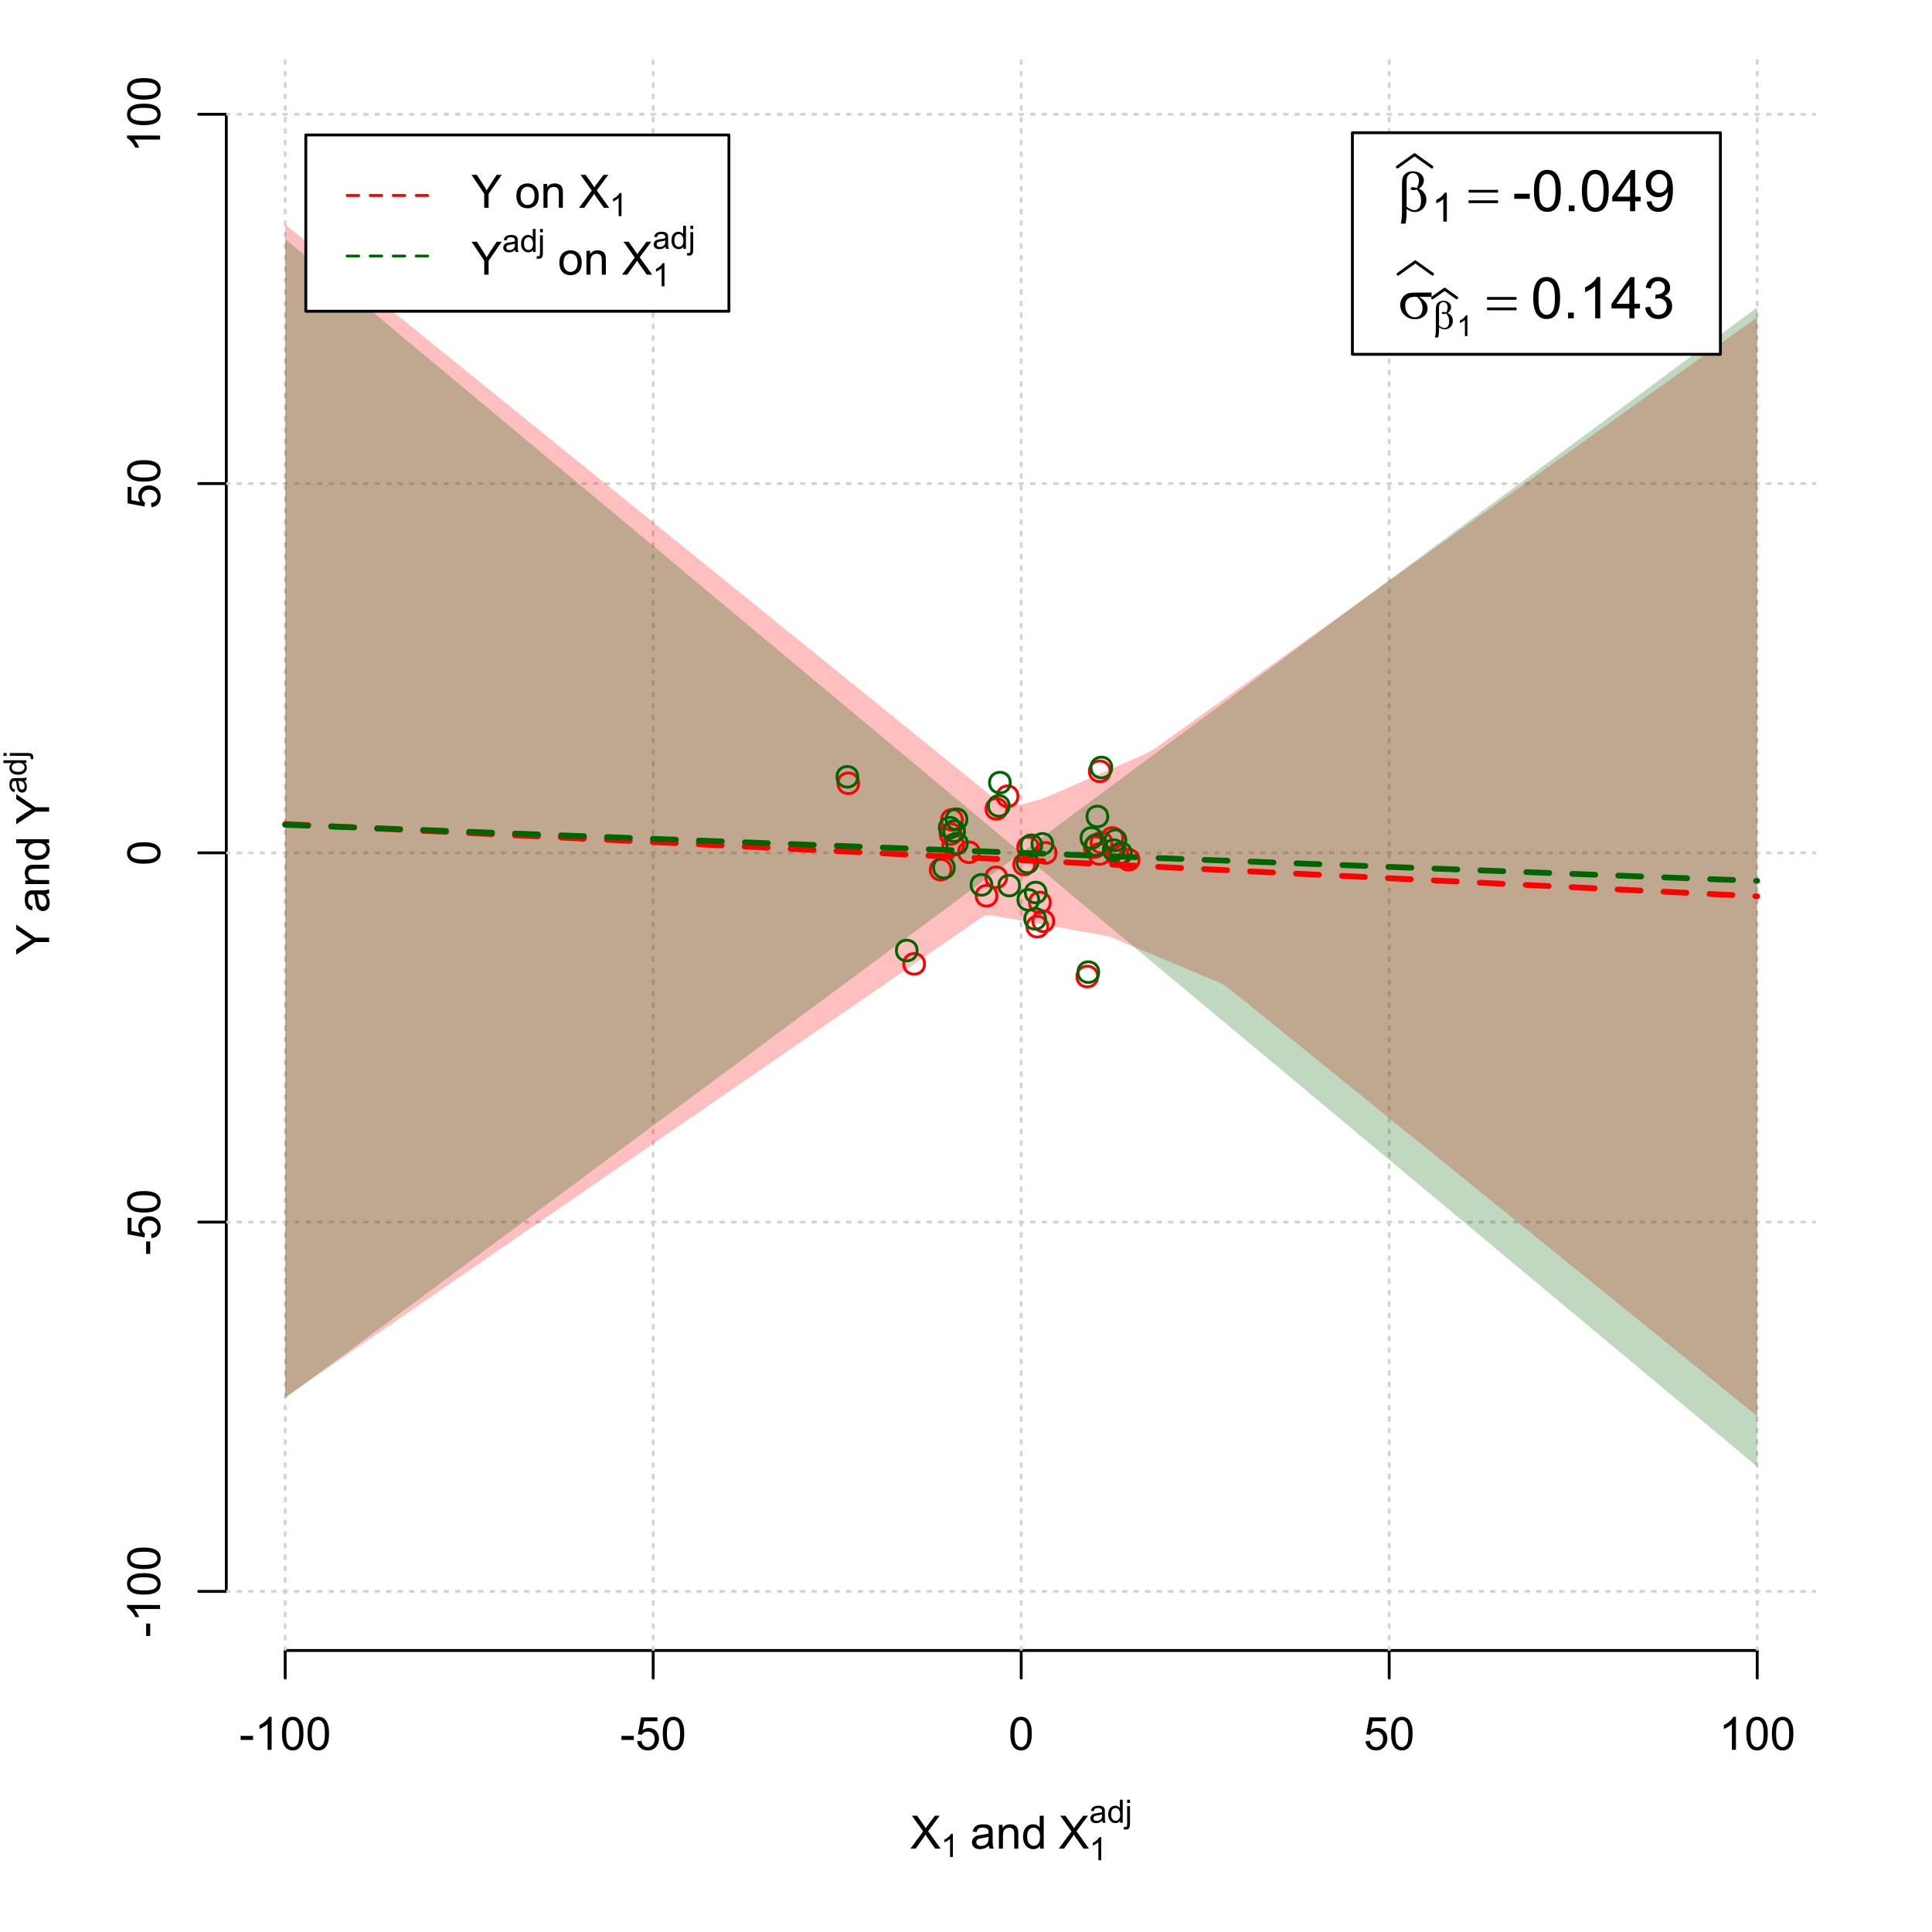 <?xml version="1.0" encoding="UTF-8"?>
<svg xmlns="http://www.w3.org/2000/svg" xmlns:xlink="http://www.w3.org/1999/xlink" width="504pt" height="504pt" viewBox="0 0 504 504" version="1.1">
<defs>
<g>
<symbol overflow="visible" id="glyph0-0">
<path style="stroke:none;" d="M 1.5 0 L 1.5 -7.5 L 7.5 -7.5 L 7.5 0 Z M 1.688 -0.188 L 7.312 -0.188 L 7.312 -7.312 L 1.688 -7.312 Z M 1.688 -0.188 "/>
</symbol>
<symbol overflow="visible" id="glyph0-1">
<path style="stroke:none;" d="M 0.055 0 L 3.375 -4.477 L 0.445 -8.59 L 1.797 -8.59 L 3.359 -6.387 C 3.68 -5.93 3.91 -5.578 4.047 -5.332 C 4.238 -5.645 4.465 -5.969 4.727 -6.312 L 6.457 -8.59 L 7.695 -8.59 L 4.676 -4.539 L 7.93 0 L 6.523 0 L 4.359 -3.062 C 4.238 -3.238 4.113 -3.43 3.984 -3.641 C 3.789 -3.324 3.652 -3.109 3.574 -2.992 L 1.418 0 Z M 0.055 0 "/>
</symbol>
<symbol overflow="visible" id="glyph0-2">
<path style="stroke:none;" d="M 4.852 -0.766 C 4.461 -0.434 4.082 -0.199 3.723 -0.062 C 3.355 0.074 2.969 0.141 2.562 0.141 C 1.875 0.141 1.352 -0.023 0.984 -0.359 C 0.617 -0.688 0.434 -1.117 0.434 -1.641 C 0.434 -1.945 0.5 -2.223 0.641 -2.473 C 0.777 -2.723 0.961 -2.926 1.188 -3.082 C 1.41 -3.234 1.664 -3.348 1.945 -3.43 C 2.152 -3.477 2.465 -3.531 2.883 -3.586 C 3.734 -3.688 4.359 -3.809 4.766 -3.949 C 4.766 -4.09 4.77 -4.18 4.77 -4.227 C 4.77 -4.648 4.668 -4.953 4.469 -5.133 C 4.199 -5.371 3.801 -5.488 3.27 -5.492 C 2.77 -5.488 2.402 -5.402 2.168 -5.23 C 1.934 -5.055 1.758 -4.746 1.648 -4.305 L 0.617 -4.445 C 0.707 -4.887 0.863 -5.242 1.078 -5.516 C 1.289 -5.781 1.598 -5.992 2.008 -6.141 C 2.41 -6.289 2.883 -6.363 3.422 -6.363 C 3.953 -6.363 4.383 -6.301 4.715 -6.176 C 5.047 -6.051 5.293 -5.891 5.449 -5.703 C 5.605 -5.512 5.715 -5.273 5.777 -4.984 C 5.809 -4.805 5.824 -4.48 5.828 -4.016 L 5.828 -2.609 C 5.824 -1.625 5.848 -1.004 5.895 -0.746 C 5.941 -0.484 6.031 -0.238 6.164 0 L 5.062 0 C 4.953 -0.219 4.883 -0.473 4.852 -0.766 Z M 4.766 -3.125 C 4.375 -2.965 3.801 -2.832 3.039 -2.727 C 2.605 -2.66 2.301 -2.59 2.121 -2.516 C 1.941 -2.434 1.801 -2.32 1.703 -2.172 C 1.605 -2.02 1.559 -1.852 1.559 -1.672 C 1.559 -1.387 1.664 -1.152 1.875 -0.969 C 2.086 -0.777 2.398 -0.684 2.812 -0.688 C 3.219 -0.684 3.578 -0.773 3.895 -0.953 C 4.211 -1.129 4.445 -1.371 4.594 -1.68 C 4.707 -1.918 4.762 -2.27 4.766 -2.734 Z M 4.766 -3.125 "/>
</symbol>
<symbol overflow="visible" id="glyph0-3">
<path style="stroke:none;" d="M 0.789 0 L 0.789 -6.223 L 1.742 -6.223 L 1.742 -5.336 C 2.195 -6.02 2.855 -6.363 3.719 -6.363 C 4.09 -6.363 4.434 -6.293 4.754 -6.16 C 5.066 -6.023 5.305 -5.848 5.461 -5.633 C 5.617 -5.41 5.727 -5.152 5.789 -4.852 C 5.828 -4.656 5.848 -4.312 5.848 -3.828 L 5.848 0 L 4.793 0 L 4.793 -3.785 C 4.793 -4.215 4.75 -4.535 4.668 -4.75 C 4.586 -4.961 4.441 -5.129 4.234 -5.258 C 4.023 -5.383 3.777 -5.449 3.5 -5.449 C 3.047 -5.449 2.66 -5.305 2.332 -5.02 C 2.004 -4.734 1.84 -4.195 1.844 -3.398 L 1.844 0 Z M 0.789 0 "/>
</symbol>
<symbol overflow="visible" id="glyph0-4">
<path style="stroke:none;" d="M 4.828 0 L 4.828 -0.785 C 4.43 -0.168 3.848 0.141 3.086 0.141 C 2.59 0.141 2.133 0.004 1.719 -0.27 C 1.297 -0.543 0.977 -0.922 0.75 -1.414 C 0.523 -1.898 0.41 -2.465 0.41 -3.105 C 0.41 -3.727 0.512 -4.289 0.719 -4.797 C 0.926 -5.301 1.238 -5.688 1.652 -5.957 C 2.066 -6.227 2.527 -6.363 3.039 -6.363 C 3.41 -6.363 3.746 -6.281 4.043 -6.125 C 4.336 -5.965 4.574 -5.762 4.758 -5.508 L 4.758 -8.59 L 5.805 -8.59 L 5.805 0 Z M 1.492 -3.105 C 1.488 -2.309 1.656 -1.711 1.996 -1.316 C 2.328 -0.922 2.727 -0.727 3.188 -0.727 C 3.648 -0.727 4.039 -0.914 4.359 -1.293 C 4.68 -1.668 4.84 -2.242 4.844 -3.016 C 4.84 -3.867 4.676 -4.492 4.352 -4.895 C 4.02 -5.289 3.617 -5.488 3.141 -5.492 C 2.672 -5.488 2.277 -5.297 1.965 -4.918 C 1.645 -4.531 1.488 -3.93 1.492 -3.105 Z M 1.492 -3.105 "/>
</symbol>
<symbol overflow="visible" id="glyph0-5">
<path style="stroke:none;" d="M 0.383 -2.578 L 0.383 -3.641 L 3.621 -3.641 L 3.621 -2.578 Z M 0.383 -2.578 "/>
</symbol>
<symbol overflow="visible" id="glyph0-6">
<path style="stroke:none;" d="M 4.469 0 L 3.414 0 L 3.414 -6.719 C 3.16 -6.477 2.828 -6.234 2.414 -5.996 C 2 -5.75 1.629 -5.57 1.305 -5.449 L 1.305 -6.469 C 1.895 -6.742 2.41 -7.078 2.852 -7.477 C 3.293 -7.871 3.605 -8.254 3.789 -8.625 L 4.469 -8.625 Z M 4.469 0 "/>
</symbol>
<symbol overflow="visible" id="glyph0-7">
<path style="stroke:none;" d="M 0.5 -4.234 C 0.496 -5.246 0.602 -6.062 0.812 -6.688 C 1.02 -7.305 1.328 -7.785 1.742 -8.121 C 2.148 -8.457 2.668 -8.625 3.297 -8.625 C 3.758 -8.625 4.164 -8.531 4.512 -8.348 C 4.855 -8.16 5.141 -7.891 5.371 -7.543 C 5.594 -7.191 5.773 -6.766 5.906 -6.266 C 6.035 -5.762 6.098 -5.086 6.102 -4.234 C 6.098 -3.227 5.996 -2.414 5.789 -1.797 C 5.578 -1.176 5.266 -0.695 4.859 -0.359 C 4.445 -0.02 3.926 0.145 3.297 0.148 C 2.465 0.145 1.816 -0.148 1.348 -0.742 C 0.781 -1.457 0.496 -2.621 0.5 -4.234 Z M 1.582 -4.234 C 1.582 -2.824 1.746 -1.887 2.074 -1.418 C 2.402 -0.949 2.809 -0.715 3.297 -0.719 C 3.777 -0.715 4.184 -0.949 4.52 -1.422 C 4.848 -1.887 5.016 -2.824 5.016 -4.234 C 5.016 -5.648 4.848 -6.59 4.52 -7.055 C 4.184 -7.516 3.773 -7.746 3.289 -7.75 C 2.801 -7.746 2.414 -7.543 2.125 -7.137 C 1.762 -6.613 1.582 -5.645 1.582 -4.234 Z M 1.582 -4.234 "/>
</symbol>
<symbol overflow="visible" id="glyph0-8">
<path style="stroke:none;" d="M 0.5 -2.25 L 1.605 -2.344 C 1.684 -1.805 1.871 -1.398 2.176 -1.125 C 2.473 -0.852 2.836 -0.715 3.258 -0.719 C 3.766 -0.715 4.195 -0.906 4.547 -1.293 C 4.898 -1.672 5.074 -2.18 5.074 -2.82 C 5.074 -3.414 4.902 -3.891 4.566 -4.242 C 4.227 -4.59 3.785 -4.762 3.242 -4.766 C 2.898 -4.762 2.594 -4.684 2.32 -4.531 C 2.047 -4.375 1.832 -4.176 1.676 -3.93 L 0.688 -4.062 L 1.516 -8.473 L 5.789 -8.473 L 5.789 -7.465 L 2.359 -7.465 L 1.898 -5.156 C 2.414 -5.516 2.953 -5.695 3.523 -5.695 C 4.27 -5.695 4.902 -5.434 5.422 -4.914 C 5.934 -4.395 6.191 -3.727 6.195 -2.914 C 6.191 -2.133 5.965 -1.461 5.516 -0.898 C 4.961 -0.199 4.211 0.145 3.258 0.148 C 2.477 0.145 1.836 -0.07 1.344 -0.508 C 0.844 -0.941 0.562 -1.523 0.5 -2.25 Z M 0.5 -2.25 "/>
</symbol>
<symbol overflow="visible" id="glyph0-9">
<path style="stroke:none;" d="M 3.344 0 L 3.344 -3.641 L 0.035 -8.59 L 1.418 -8.59 L 3.109 -6 C 3.418 -5.516 3.711 -5.031 3.984 -4.547 C 4.242 -4.992 4.555 -5.496 4.922 -6.062 L 6.586 -8.59 L 7.91 -8.59 L 4.484 -3.641 L 4.484 0 Z M 3.344 0 "/>
</symbol>
<symbol overflow="visible" id="glyph0-10">
<path style="stroke:none;" d=""/>
</symbol>
<symbol overflow="visible" id="glyph0-11">
<path style="stroke:none;" d="M 0.398 -3.109 C 0.398 -4.262 0.719 -5.117 1.359 -5.672 C 1.895 -6.133 2.547 -6.363 3.316 -6.363 C 4.172 -6.363 4.871 -6.082 5.414 -5.52 C 5.953 -4.957 6.223 -4.184 6.227 -3.199 C 6.223 -2.398 6.102 -1.766 5.867 -1.309 C 5.625 -0.848 5.277 -0.492 4.82 -0.238 C 4.359 0.016 3.859 0.141 3.316 0.141 C 2.441 0.141 1.734 -0.137 1.203 -0.695 C 0.664 -1.254 0.398 -2.059 0.398 -3.109 Z M 1.484 -3.109 C 1.48 -2.309 1.656 -1.711 2.004 -1.32 C 2.348 -0.922 2.785 -0.727 3.316 -0.727 C 3.84 -0.727 4.273 -0.926 4.621 -1.324 C 4.969 -1.723 5.145 -2.328 5.145 -3.148 C 5.145 -3.914 4.969 -4.496 4.617 -4.895 C 4.266 -5.289 3.832 -5.488 3.316 -5.492 C 2.785 -5.488 2.348 -5.293 2.004 -4.898 C 1.656 -4.5 1.48 -3.902 1.484 -3.109 Z M 1.484 -3.109 "/>
</symbol>
<symbol overflow="visible" id="glyph1-0">
<path style="stroke:none;" d="M 1.051 0 L 1.051 -5.25 L 5.25 -5.25 L 5.25 0 Z M 1.18 -0.133 L 5.117 -0.133 L 5.117 -5.117 L 1.18 -5.117 Z M 1.18 -0.133 "/>
</symbol>
<symbol overflow="visible" id="glyph1-1">
<path style="stroke:none;" d="M 3.129 0 L 2.391 0 L 2.391 -4.703 C 2.211 -4.531 1.977 -4.363 1.691 -4.195 C 1.398 -4.023 1.141 -3.895 0.914 -3.812 L 0.914 -4.527 C 1.328 -4.719 1.688 -4.953 1.996 -5.234 C 2.305 -5.508 2.523 -5.777 2.652 -6.039 L 3.129 -6.039 Z M 3.129 0 "/>
</symbol>
<symbol overflow="visible" id="glyph1-2">
<path style="stroke:none;" d="M 3.395 -0.539 C 3.117 -0.305 2.855 -0.137 2.605 -0.043 C 2.352 0.051 2.082 0.094 1.793 0.098 C 1.312 0.094 0.941 -0.02 0.688 -0.25 C 0.43 -0.48 0.305 -0.781 0.305 -1.148 C 0.305 -1.359 0.352 -1.551 0.449 -1.73 C 0.543 -1.902 0.668 -2.047 0.828 -2.156 C 0.984 -2.262 1.164 -2.34 1.363 -2.398 C 1.504 -2.434 1.723 -2.473 2.02 -2.512 C 2.609 -2.578 3.047 -2.664 3.336 -2.766 C 3.336 -2.867 3.34 -2.93 3.34 -2.957 C 3.34 -3.258 3.27 -3.469 3.129 -3.594 C 2.941 -3.758 2.66 -3.844 2.289 -3.844 C 1.941 -3.844 1.684 -3.781 1.52 -3.66 C 1.348 -3.535 1.227 -3.32 1.152 -3.016 L 0.43 -3.113 C 0.492 -3.418 0.602 -3.668 0.754 -3.863 C 0.902 -4.051 1.121 -4.199 1.406 -4.301 C 1.688 -4.402 2.016 -4.453 2.395 -4.453 C 2.766 -4.453 3.066 -4.406 3.301 -4.32 C 3.527 -4.23 3.699 -4.121 3.812 -3.992 C 3.918 -3.855 3.996 -3.691 4.043 -3.492 C 4.066 -3.363 4.078 -3.133 4.082 -2.809 L 4.082 -1.824 C 4.078 -1.137 4.094 -0.703 4.129 -0.523 C 4.156 -0.336 4.219 -0.164 4.316 0 L 3.543 0 C 3.465 -0.152 3.414 -0.332 3.395 -0.539 Z M 3.336 -2.188 C 3.062 -2.074 2.66 -1.98 2.129 -1.906 C 1.82 -1.859 1.605 -1.812 1.484 -1.758 C 1.355 -1.703 1.258 -1.621 1.191 -1.52 C 1.121 -1.41 1.09 -1.293 1.09 -1.168 C 1.09 -0.969 1.164 -0.805 1.312 -0.676 C 1.461 -0.543 1.68 -0.48 1.969 -0.48 C 2.25 -0.48 2.5 -0.539 2.727 -0.664 C 2.945 -0.785 3.109 -0.957 3.215 -1.176 C 3.293 -1.34 3.332 -1.586 3.336 -1.914 Z M 3.336 -2.188 "/>
</symbol>
<symbol overflow="visible" id="glyph1-3">
<path style="stroke:none;" d="M 3.379 0 L 3.379 -0.551 C 3.102 -0.121 2.695 0.094 2.16 0.098 C 1.812 0.094 1.492 0 1.203 -0.188 C 0.906 -0.379 0.68 -0.645 0.523 -0.988 C 0.359 -1.328 0.281 -1.723 0.285 -2.172 C 0.281 -2.605 0.355 -3 0.504 -3.355 C 0.648 -3.707 0.863 -3.977 1.156 -4.168 C 1.441 -4.355 1.766 -4.453 2.129 -4.453 C 2.387 -4.453 2.621 -4.395 2.828 -4.285 C 3.031 -4.172 3.199 -4.031 3.332 -3.855 L 3.332 -6.012 L 4.066 -6.012 L 4.066 0 Z M 1.047 -2.172 C 1.043 -1.613 1.16 -1.195 1.398 -0.922 C 1.629 -0.641 1.906 -0.504 2.23 -0.508 C 2.551 -0.504 2.824 -0.637 3.051 -0.902 C 3.273 -1.168 3.387 -1.57 3.391 -2.113 C 3.387 -2.707 3.273 -3.145 3.047 -3.426 C 2.816 -3.703 2.531 -3.844 2.199 -3.844 C 1.867 -3.844 1.594 -3.707 1.375 -3.441 C 1.152 -3.168 1.043 -2.746 1.047 -2.172 Z M 1.047 -2.172 "/>
</symbol>
<symbol overflow="visible" id="glyph1-4">
<path style="stroke:none;" d="M 0.551 -5.156 L 0.551 -6.012 L 1.289 -6.012 L 1.289 -5.156 Z M -0.387 1.691 L -0.246 1.062 C -0.098 1.098 0.016 1.117 0.102 1.121 C 0.25 1.117 0.363 1.066 0.438 0.969 C 0.512 0.867 0.551 0.621 0.551 0.223 L 0.551 -4.355 L 1.289 -4.355 L 1.289 0.238 C 1.289 0.773 1.219 1.148 1.078 1.359 C 0.898 1.633 0.602 1.77 0.191 1.77 C -0.008 1.77 -0.199 1.742 -0.387 1.691 Z M -0.387 1.691 "/>
</symbol>
<symbol overflow="visible" id="glyph2-0">
<path style="stroke:none;" d="M 0.602 0 L 0.602 -7.5 L 6.602 -7.5 L 6.602 0 Z M 0.789 -0.188 L 6.414 -0.188 L 6.414 -7.312 L 0.789 -7.312 Z M 0.789 -0.188 "/>
</symbol>
<symbol overflow="visible" id="glyph2-1">
<path style="stroke:none;" d=""/>
</symbol>
<symbol overflow="visible" id="glyph3-0">
<path style="stroke:none;" d="M 0 -1.5 L -7.5 -1.5 L -7.5 -7.5 L 0 -7.5 Z M -0.188 -1.688 L -0.188 -7.312 L -7.312 -7.312 L -7.312 -1.688 Z M -0.188 -1.688 "/>
</symbol>
<symbol overflow="visible" id="glyph3-1">
<path style="stroke:none;" d="M 0 -3.344 L -3.641 -3.348 L -8.59 -0.035 L -8.59 -1.418 L -6 -3.113 C -5.516 -3.422 -5.031 -3.715 -4.547 -3.984 C -4.992 -4.242 -5.496 -4.555 -6.062 -4.922 L -8.59 -6.586 L -8.59 -7.91 L -3.637 -4.484 L 0 -4.484 Z M 0 -3.344 "/>
</symbol>
<symbol overflow="visible" id="glyph3-2">
<path style="stroke:none;" d="M -0.766 -4.852 C -0.434 -4.461 -0.199 -4.082 -0.062 -3.723 C 0.074 -3.355 0.141 -2.969 0.141 -2.562 C 0.141 -1.875 -0.023 -1.352 -0.359 -0.984 C -0.688 -0.617 -1.117 -0.434 -1.641 -0.434 C -1.945 -0.434 -2.223 -0.5 -2.473 -0.641 C -2.723 -0.777 -2.926 -0.961 -3.082 -1.188 C -3.234 -1.41 -3.348 -1.664 -3.43 -1.945 C -3.477 -2.152 -3.531 -2.465 -3.586 -2.883 C -3.688 -3.734 -3.809 -4.359 -3.949 -4.766 C -4.09 -4.766 -4.18 -4.77 -4.227 -4.77 C -4.648 -4.77 -4.953 -4.668 -5.133 -4.469 C -5.371 -4.199 -5.488 -3.801 -5.492 -3.27 C -5.488 -2.773 -5.402 -2.406 -5.23 -2.172 C -5.055 -1.934 -4.746 -1.758 -4.305 -1.648 L -4.445 -0.617 C -4.887 -0.707 -5.242 -0.863 -5.516 -1.078 C -5.781 -1.293 -5.992 -1.602 -6.141 -2.012 C -6.289 -2.414 -6.363 -2.887 -6.363 -3.422 C -6.363 -3.953 -6.301 -4.383 -6.176 -4.715 C -6.051 -5.047 -5.891 -5.293 -5.703 -5.449 C -5.512 -5.605 -5.273 -5.715 -4.984 -5.777 C -4.805 -5.809 -4.48 -5.824 -4.016 -5.828 L -2.605 -5.828 C -1.625 -5.824 -1.004 -5.848 -0.746 -5.895 C -0.48 -5.941 -0.234 -6.031 0 -6.164 L 0 -5.062 C -0.219 -4.953 -0.473 -4.883 -0.766 -4.852 Z M -3.121 -4.766 C -2.961 -4.375 -2.828 -3.801 -2.727 -3.039 C -2.66 -2.605 -2.59 -2.301 -2.516 -2.121 C -2.434 -1.941 -2.32 -1.801 -2.172 -1.703 C -2.02 -1.605 -1.852 -1.559 -1.672 -1.559 C -1.387 -1.559 -1.152 -1.664 -0.965 -1.875 C -0.773 -2.086 -0.68 -2.398 -0.684 -2.812 C -0.68 -3.219 -0.77 -3.578 -0.949 -3.895 C -1.129 -4.211 -1.371 -4.445 -1.68 -4.594 C -1.918 -4.707 -2.27 -4.762 -2.734 -4.766 Z M -3.121 -4.766 "/>
</symbol>
<symbol overflow="visible" id="glyph3-3">
<path style="stroke:none;" d="M 0 -0.789 L -6.223 -0.793 L -6.223 -1.742 L -5.336 -1.742 C -6.02 -2.195 -6.363 -2.855 -6.363 -3.723 C -6.363 -4.09 -6.293 -4.434 -6.16 -4.754 C -6.023 -5.066 -5.848 -5.305 -5.633 -5.461 C -5.41 -5.617 -5.152 -5.727 -4.852 -5.789 C -4.656 -5.828 -4.312 -5.848 -3.824 -5.848 L 0 -5.848 L 0 -4.793 L -3.785 -4.793 C -4.215 -4.793 -4.535 -4.75 -4.75 -4.668 C -4.961 -4.586 -5.129 -4.441 -5.258 -4.234 C -5.383 -4.023 -5.449 -3.777 -5.449 -3.5 C -5.449 -3.047 -5.305 -2.66 -5.02 -2.336 C -4.734 -2.008 -4.195 -1.844 -3.398 -1.848 L 0 -1.844 Z M 0 -0.789 "/>
</symbol>
<symbol overflow="visible" id="glyph3-4">
<path style="stroke:none;" d="M 0 -4.828 L -0.785 -4.828 C -0.168 -4.43 0.141 -3.848 0.141 -3.086 C 0.141 -2.59 0.004 -2.133 -0.27 -1.719 C -0.543 -1.297 -0.922 -0.977 -1.414 -0.75 C -1.898 -0.523 -2.465 -0.41 -3.105 -0.41 C -3.727 -0.41 -4.289 -0.512 -4.797 -0.719 C -5.301 -0.926 -5.688 -1.238 -5.957 -1.652 C -6.227 -2.066 -6.363 -2.527 -6.363 -3.043 C -6.363 -3.414 -6.281 -3.75 -6.125 -4.043 C -5.965 -4.336 -5.762 -4.574 -5.508 -4.758 L -8.59 -4.758 L -8.59 -5.809 L 0 -5.805 Z M -3.105 -1.496 C -2.309 -1.492 -1.711 -1.66 -1.316 -1.996 C -0.922 -2.328 -0.727 -2.727 -0.727 -3.188 C -0.727 -3.648 -0.914 -4.039 -1.289 -4.359 C -1.664 -4.68 -2.238 -4.84 -3.016 -4.844 C -3.867 -4.84 -4.492 -4.676 -4.895 -4.352 C -5.289 -4.023 -5.488 -3.621 -5.492 -3.141 C -5.488 -2.672 -5.297 -2.277 -4.918 -1.965 C -4.531 -1.648 -3.93 -1.492 -3.105 -1.496 Z M -3.105 -1.496 "/>
</symbol>
<symbol overflow="visible" id="glyph3-5">
<path style="stroke:none;" d="M -2.578 -0.383 L -3.641 -0.383 L -3.641 -3.621 L -2.578 -3.621 Z M -2.578 -0.383 "/>
</symbol>
<symbol overflow="visible" id="glyph3-6">
<path style="stroke:none;" d="M 0 -4.469 L 0 -3.414 L -6.719 -3.418 C -6.477 -3.16 -6.234 -2.828 -5.996 -2.418 C -5.75 -2.004 -5.57 -1.633 -5.449 -1.309 L -6.469 -1.309 C -6.742 -1.895 -7.078 -2.41 -7.477 -2.852 C -7.871 -3.293 -8.254 -3.605 -8.625 -3.793 L -8.625 -4.473 Z M 0 -4.469 "/>
</symbol>
<symbol overflow="visible" id="glyph3-7">
<path style="stroke:none;" d="M -4.234 -0.5 C -5.246 -0.496 -6.062 -0.602 -6.688 -0.812 C -7.305 -1.02 -7.785 -1.328 -8.121 -1.742 C -8.457 -2.152 -8.625 -2.672 -8.625 -3.301 C -8.625 -3.758 -8.531 -4.164 -8.348 -4.512 C -8.16 -4.859 -7.891 -5.145 -7.543 -5.371 C -7.191 -5.594 -6.766 -5.773 -6.266 -5.906 C -5.762 -6.035 -5.086 -6.098 -4.234 -6.102 C -3.223 -6.098 -2.41 -5.996 -1.793 -5.789 C -1.176 -5.578 -0.695 -5.266 -0.359 -4.859 C -0.02 -4.445 0.145 -3.926 0.148 -3.297 C 0.145 -2.465 -0.148 -1.816 -0.742 -1.348 C -1.457 -0.781 -2.621 -0.496 -4.234 -0.5 Z M -4.234 -1.582 C -2.824 -1.582 -1.887 -1.746 -1.418 -2.074 C -0.949 -2.402 -0.715 -2.809 -0.719 -3.297 C -0.715 -3.777 -0.949 -4.184 -1.422 -4.52 C -1.887 -4.848 -2.824 -5.016 -4.234 -5.016 C -5.648 -5.016 -6.59 -4.848 -7.055 -4.52 C -7.516 -4.188 -7.746 -3.777 -7.75 -3.289 C -7.746 -2.801 -7.543 -2.414 -7.137 -2.129 C -6.613 -1.762 -5.645 -1.582 -4.234 -1.582 Z M -4.234 -1.582 "/>
</symbol>
<symbol overflow="visible" id="glyph3-8">
<path style="stroke:none;" d="M -2.25 -0.5 L -2.344 -1.605 C -1.805 -1.684 -1.398 -1.871 -1.125 -2.176 C -0.852 -2.473 -0.715 -2.836 -0.719 -3.258 C -0.715 -3.766 -0.906 -4.195 -1.293 -4.547 C -1.672 -4.898 -2.18 -5.074 -2.816 -5.074 C -3.414 -5.074 -3.891 -4.902 -4.242 -4.566 C -4.59 -4.227 -4.762 -3.785 -4.766 -3.242 C -4.762 -2.898 -4.684 -2.594 -4.531 -2.32 C -4.375 -2.047 -4.176 -1.832 -3.93 -1.676 L -4.062 -0.688 L -8.473 -1.52 L -8.473 -5.789 L -7.465 -5.789 L -7.465 -2.363 L -5.156 -1.898 C -5.516 -2.414 -5.695 -2.953 -5.695 -3.523 C -5.695 -4.27 -5.434 -4.902 -4.914 -5.422 C -4.395 -5.934 -3.727 -6.191 -2.91 -6.195 C -2.133 -6.191 -1.461 -5.965 -0.895 -5.516 C -0.199 -4.961 0.145 -4.211 0.148 -3.258 C 0.145 -2.477 -0.07 -1.836 -0.508 -1.344 C -0.941 -0.848 -1.523 -0.566 -2.25 -0.5 Z M -2.25 -0.5 "/>
</symbol>
<symbol overflow="visible" id="glyph4-0">
<path style="stroke:none;" d="M 0 -0.602 L -7.5 -0.605 L -7.5 -6.605 L 0 -6.602 Z M -0.188 -0.789 L -0.188 -6.414 L -7.312 -6.418 L -7.312 -0.793 Z M -0.188 -0.789 "/>
</symbol>
<symbol overflow="visible" id="glyph4-1">
<path style="stroke:none;" d=""/>
</symbol>
<symbol overflow="visible" id="glyph5-0">
<path style="stroke:none;" d="M 0 -1.051 L -5.25 -1.051 L -5.25 -5.25 L 0 -5.25 Z M -0.133 -1.18 L -0.133 -5.117 L -5.117 -5.117 L -5.117 -1.18 Z M -0.133 -1.18 "/>
</symbol>
<symbol overflow="visible" id="glyph5-1">
<path style="stroke:none;" d="M -0.539 -3.395 C -0.305 -3.117 -0.137 -2.855 -0.043 -2.605 C 0.051 -2.352 0.094 -2.082 0.098 -1.793 C 0.094 -1.312 -0.02 -0.941 -0.25 -0.688 C -0.48 -0.43 -0.781 -0.305 -1.148 -0.305 C -1.359 -0.305 -1.551 -0.352 -1.73 -0.449 C -1.902 -0.543 -2.047 -0.668 -2.156 -0.828 C -2.262 -0.984 -2.34 -1.164 -2.398 -1.363 C -2.434 -1.504 -2.473 -1.723 -2.512 -2.02 C -2.578 -2.609 -2.664 -3.047 -2.766 -3.336 C -2.867 -3.336 -2.93 -3.34 -2.957 -3.34 C -3.258 -3.34 -3.469 -3.27 -3.594 -3.129 C -3.758 -2.941 -3.844 -2.66 -3.844 -2.289 C -3.844 -1.941 -3.781 -1.684 -3.66 -1.52 C -3.535 -1.352 -3.32 -1.23 -3.016 -1.152 L -3.113 -0.43 C -3.418 -0.492 -3.668 -0.602 -3.863 -0.754 C -4.051 -0.902 -4.199 -1.121 -4.301 -1.406 C -4.402 -1.688 -4.453 -2.016 -4.453 -2.395 C -4.453 -2.766 -4.406 -3.066 -4.32 -3.301 C -4.23 -3.527 -4.121 -3.699 -3.992 -3.812 C -3.855 -3.918 -3.691 -3.996 -3.492 -4.043 C -3.363 -4.066 -3.133 -4.078 -2.809 -4.082 L -1.824 -4.082 C -1.137 -4.078 -0.703 -4.094 -0.523 -4.129 C -0.336 -4.156 -0.164 -4.219 0 -4.316 L 0 -3.543 C -0.152 -3.465 -0.332 -3.414 -0.539 -3.395 Z M -2.188 -3.336 C -2.074 -3.062 -1.98 -2.66 -1.906 -2.129 C -1.859 -1.82 -1.812 -1.605 -1.758 -1.484 C -1.703 -1.355 -1.621 -1.258 -1.52 -1.191 C -1.41 -1.121 -1.293 -1.09 -1.168 -1.09 C -0.969 -1.09 -0.805 -1.164 -0.676 -1.312 C -0.543 -1.461 -0.48 -1.68 -0.48 -1.969 C -0.48 -2.25 -0.539 -2.5 -0.664 -2.727 C -0.785 -2.945 -0.957 -3.109 -1.176 -3.215 C -1.34 -3.293 -1.586 -3.332 -1.914 -3.336 Z M -2.188 -3.336 "/>
</symbol>
<symbol overflow="visible" id="glyph5-2">
<path style="stroke:none;" d="M 0 -3.379 L -0.551 -3.379 C -0.121 -3.102 0.094 -2.695 0.098 -2.16 C 0.094 -1.812 0 -1.492 -0.188 -1.203 C -0.379 -0.906 -0.645 -0.684 -0.988 -0.527 C -1.328 -0.367 -1.723 -0.285 -2.172 -0.289 C -2.605 -0.285 -3 -0.359 -3.355 -0.504 C -3.707 -0.648 -3.977 -0.863 -4.168 -1.156 C -4.355 -1.441 -4.453 -1.766 -4.453 -2.129 C -4.453 -2.387 -4.395 -2.621 -4.285 -2.828 C -4.172 -3.031 -4.031 -3.199 -3.855 -3.332 L -6.012 -3.332 L -6.012 -4.066 L 0 -4.066 Z M -2.172 -1.047 C -1.613 -1.043 -1.195 -1.16 -0.922 -1.398 C -0.641 -1.629 -0.504 -1.906 -0.508 -2.23 C -0.504 -2.551 -0.637 -2.824 -0.902 -3.051 C -1.168 -3.273 -1.57 -3.387 -2.113 -3.391 C -2.707 -3.387 -3.145 -3.273 -3.426 -3.047 C -3.703 -2.816 -3.844 -2.531 -3.844 -2.199 C -3.844 -1.867 -3.707 -1.594 -3.441 -1.375 C -3.168 -1.152 -2.746 -1.043 -2.172 -1.047 Z M -2.172 -1.047 "/>
</symbol>
<symbol overflow="visible" id="glyph5-3">
<path style="stroke:none;" d="M -5.156 -0.551 L -6.012 -0.551 L -6.012 -1.289 L -5.156 -1.289 Z M 1.691 0.387 L 1.062 0.246 C 1.098 0.098 1.117 -0.016 1.121 -0.102 C 1.117 -0.25 1.066 -0.363 0.969 -0.438 C 0.867 -0.512 0.621 -0.551 0.223 -0.551 L -4.355 -0.551 L -4.355 -1.289 L 0.238 -1.289 C 0.773 -1.289 1.148 -1.219 1.359 -1.078 C 1.633 -0.898 1.77 -0.602 1.77 -0.191 C 1.77 0.008 1.742 0.199 1.691 0.387 Z M 1.691 0.387 "/>
</symbol>
<symbol overflow="visible" id="glyph6-0">
<path style="stroke:none;" d="M 0.754 0 L 0.754 -9.375 L 8.254 -9.375 L 8.254 0 Z M 0.988 -0.234 L 8.02 -0.234 L 8.02 -9.141 L 0.988 -9.141 Z M 0.988 -0.234 "/>
</symbol>
<symbol overflow="visible" id="glyph6-1">
<path style="stroke:none;" d="M 2.418 -0.57 L 2.418 0.668 C 2.414 1.457 2.316 2.312 2.125 3.238 L 0.887 3.238 C 1.016 2.629 1.094 2.215 1.121 2 C 1.18 1.312 1.211 0.812 1.215 0.5 L 1.215 -6.988 C 1.211 -7.859 1.297 -8.508 1.473 -8.93 C 1.645 -9.352 1.957 -9.703 2.41 -9.988 C 2.859 -10.27 3.402 -10.41 4.035 -10.414 C 4.906 -10.41 5.605 -10.176 6.129 -9.711 C 6.652 -9.238 6.914 -8.684 6.914 -8.043 C 6.914 -7.625 6.805 -7.23 6.594 -6.855 C 6.379 -6.48 6.051 -6.156 5.609 -5.891 C 6.914 -5.262 7.57 -4.289 7.574 -2.973 C 7.57 -2.383 7.434 -1.836 7.164 -1.332 C 6.887 -0.82 6.512 -0.434 6.035 -0.172 C 5.555 0.094 5.059 0.223 4.555 0.227 C 4.227 0.223 3.906 0.168 3.586 0.059 C 3.266 -0.051 2.875 -0.258 2.418 -0.57 Z M 2.418 -1.148 C 2.891 -0.816 3.305 -0.578 3.656 -0.434 C 3.918 -0.324 4.18 -0.27 4.445 -0.27 C 4.938 -0.27 5.352 -0.473 5.688 -0.879 C 6.02 -1.285 6.188 -1.93 6.188 -2.82 C 6.188 -3.375 6.105 -3.863 5.949 -4.281 C 5.785 -4.695 5.508 -5.152 5.113 -5.656 C 4.773 -5.539 4.484 -5.484 4.242 -5.484 C 3.945 -5.484 3.738 -5.527 3.621 -5.617 C 3.5 -5.703 3.438 -5.797 3.441 -5.902 C 3.438 -5.992 3.484 -6.078 3.578 -6.152 C 3.668 -6.223 3.816 -6.258 4.027 -6.262 C 4.262 -6.258 4.625 -6.195 5.113 -6.07 C 5.453 -6.75 5.625 -7.391 5.625 -8 C 5.625 -8.609 5.473 -9.086 5.172 -9.426 C 4.867 -9.758 4.492 -9.926 4.043 -9.93 C 3.477 -9.926 3.035 -9.688 2.727 -9.215 C 2.516 -8.895 2.414 -8.383 2.418 -7.684 Z M 2.418 -1.148 "/>
</symbol>
<symbol overflow="visible" id="glyph6-2">
<path style="stroke:none;" d="M 0.27 -5.559 L 7.961 -5.559 L 7.961 -4.848 L 0.27 -4.848 Z M 0.27 -2.828 L 7.961 -2.828 L 7.961 -2.102 L 0.27 -2.102 Z M 0.27 -2.828 "/>
</symbol>
<symbol overflow="visible" id="glyph6-3">
<path style="stroke:none;" d="M 8.746 -5.602 L 5.465 -5.602 C 6.199 -5.191 6.758 -4.734 7.141 -4.238 C 7.52 -3.738 7.711 -3.164 7.711 -2.512 C 7.711 -1.758 7.406 -1.113 6.801 -0.578 C 6.195 -0.043 5.387 0.223 4.371 0.227 C 3.301 0.223 2.398 -0.137 1.668 -0.863 C 0.934 -1.59 0.566 -2.469 0.57 -3.5 C 0.566 -4.117 0.723 -4.68 1.031 -5.184 C 1.336 -5.688 1.723 -6.066 2.199 -6.324 C 2.668 -6.578 3.391 -6.707 4.367 -6.711 L 8.746 -6.711 Z M 4.914 -5.602 C 4.707 -5.605 4.551 -5.605 4.445 -5.609 C 3.566 -5.605 2.918 -5.41 2.5 -5.023 C 2.074 -4.629 1.863 -4.078 1.867 -3.367 C 1.863 -2.434 2.113 -1.684 2.621 -1.117 C 3.121 -0.551 3.719 -0.27 4.41 -0.27 C 4.984 -0.27 5.457 -0.473 5.828 -0.887 C 6.199 -1.297 6.387 -1.895 6.387 -2.672 C 6.387 -3.797 5.895 -4.773 4.914 -5.602 Z M 4.914 -5.602 "/>
</symbol>
<symbol overflow="visible" id="glyph7-0">
<path style="stroke:none;" d="M 1.312 0 L 1.312 -6.562 L 6.562 -6.562 L 6.562 0 Z M 1.477 -0.164 L 6.398 -0.164 L 6.398 -6.398 L 1.477 -6.398 Z M 1.477 -0.164 "/>
</symbol>
<symbol overflow="visible" id="glyph7-1">
<path style="stroke:none;" d="M 3.91 0 L 2.988 0 L 2.988 -5.879 C 2.766 -5.664 2.473 -5.453 2.113 -5.242 C 1.75 -5.027 1.426 -4.871 1.145 -4.77 L 1.145 -5.66 C 1.656 -5.902 2.109 -6.195 2.496 -6.539 C 2.883 -6.883 3.156 -7.219 3.316 -7.547 L 3.91 -7.547 Z M 3.91 0 "/>
</symbol>
<symbol overflow="visible" id="glyph8-0">
<path style="stroke:none;" d="M 1.875 0 L 1.875 -9.375 L 9.375 -9.375 L 9.375 0 Z M 2.109 -0.234 L 9.141 -0.234 L 9.141 -9.141 L 2.109 -9.141 Z M 2.109 -0.234 "/>
</symbol>
<symbol overflow="visible" id="glyph8-1">
<path style="stroke:none;" d="M 0.477 -3.223 L 0.477 -4.547 L 4.527 -4.547 L 4.527 -3.223 Z M 0.477 -3.223 "/>
</symbol>
<symbol overflow="visible" id="glyph8-2">
<path style="stroke:none;" d="M 0.621 -5.297 C 0.621 -6.562 0.75 -7.582 1.012 -8.359 C 1.273 -9.133 1.664 -9.73 2.18 -10.152 C 2.695 -10.57 3.344 -10.781 4.125 -10.781 C 4.699 -10.781 5.203 -10.664 5.641 -10.434 C 6.074 -10.199 6.434 -9.863 6.715 -9.43 C 6.996 -8.988 7.219 -8.457 7.383 -7.832 C 7.543 -7.203 7.621 -6.359 7.625 -5.297 C 7.621 -4.035 7.492 -3.016 7.234 -2.246 C 6.973 -1.469 6.586 -0.871 6.074 -0.449 C 5.559 -0.027 4.91 0.18 4.125 0.184 C 3.086 0.18 2.27 -0.188 1.684 -0.93 C 0.973 -1.82 0.621 -3.277 0.621 -5.297 Z M 1.977 -5.297 C 1.973 -3.531 2.18 -2.355 2.594 -1.777 C 3.004 -1.191 3.516 -0.902 4.125 -0.902 C 4.727 -0.902 5.234 -1.195 5.648 -1.781 C 6.062 -2.367 6.27 -3.539 6.27 -5.297 C 6.27 -7.062 6.062 -8.234 5.648 -8.816 C 5.234 -9.398 4.719 -9.691 4.109 -9.691 C 3.5 -9.691 3.02 -9.434 2.66 -8.922 C 2.203 -8.262 1.973 -7.055 1.977 -5.297 Z M 1.977 -5.297 "/>
</symbol>
<symbol overflow="visible" id="glyph8-3">
<path style="stroke:none;" d="M 1.363 0 L 1.363 -1.5 L 2.863 -1.5 L 2.863 0 Z M 1.363 0 "/>
</symbol>
<symbol overflow="visible" id="glyph8-4">
<path style="stroke:none;" d="M 4.848 0 L 4.848 -2.57 L 0.191 -2.57 L 0.191 -3.781 L 5.09 -10.738 L 6.168 -10.738 L 6.168 -3.781 L 7.617 -3.781 L 7.617 -2.57 L 6.168 -2.57 L 6.168 0 Z M 4.848 -3.781 L 4.848 -8.621 L 1.488 -3.781 Z M 4.848 -3.781 "/>
</symbol>
<symbol overflow="visible" id="glyph8-5">
<path style="stroke:none;" d="M 0.82 -2.484 L 2.086 -2.602 C 2.195 -2.004 2.398 -1.57 2.703 -1.305 C 3 -1.035 3.391 -0.902 3.867 -0.902 C 4.273 -0.902 4.629 -0.992 4.934 -1.18 C 5.238 -1.359 5.488 -1.609 5.684 -1.922 C 5.879 -2.23 6.039 -2.648 6.172 -3.176 C 6.301 -3.703 6.367 -4.238 6.371 -4.789 C 6.367 -4.844 6.367 -4.934 6.363 -5.055 C 6.098 -4.629 5.738 -4.289 5.285 -4.031 C 4.828 -3.77 4.332 -3.637 3.801 -3.641 C 2.91 -3.637 2.156 -3.961 1.543 -4.605 C 0.926 -5.25 0.621 -6.098 0.621 -7.156 C 0.621 -8.242 0.941 -9.121 1.582 -9.785 C 2.223 -10.449 3.027 -10.781 4 -10.781 C 4.695 -10.781 5.332 -10.59 5.914 -10.215 C 6.488 -9.836 6.93 -9.301 7.23 -8.609 C 7.531 -7.91 7.68 -6.906 7.684 -5.59 C 7.68 -4.215 7.531 -3.121 7.234 -2.309 C 6.934 -1.496 6.492 -0.875 5.906 -0.453 C 5.316 -0.027 4.625 0.18 3.836 0.184 C 2.996 0.18 2.309 -0.051 1.777 -0.516 C 1.242 -0.98 0.926 -1.637 0.82 -2.484 Z M 6.219 -7.223 C 6.215 -7.977 6.016 -8.578 5.613 -9.023 C 5.207 -9.469 4.723 -9.691 4.16 -9.691 C 3.574 -9.691 3.062 -9.449 2.629 -8.973 C 2.191 -8.488 1.973 -7.871 1.977 -7.113 C 1.973 -6.426 2.18 -5.867 2.594 -5.445 C 3.004 -5.016 3.516 -4.805 4.125 -4.805 C 4.734 -4.805 5.234 -5.016 5.629 -5.445 C 6.02 -5.867 6.215 -6.461 6.219 -7.223 Z M 6.219 -7.223 "/>
</symbol>
<symbol overflow="visible" id="glyph8-6">
<path style="stroke:none;" d="M 5.59 0 L 4.27 0 L 4.27 -8.402 C 3.949 -8.098 3.531 -7.793 3.02 -7.492 C 2.504 -7.188 2.043 -6.961 1.633 -6.812 L 1.633 -8.086 C 2.367 -8.43 3.012 -8.848 3.566 -9.344 C 4.117 -9.836 4.508 -10.316 4.738 -10.781 L 5.59 -10.781 Z M 5.59 0 "/>
</symbol>
<symbol overflow="visible" id="glyph8-7">
<path style="stroke:none;" d="M 0.629 -2.836 L 1.949 -3.012 C 2.098 -2.262 2.355 -1.723 2.719 -1.395 C 3.082 -1.066 3.523 -0.902 4.051 -0.902 C 4.668 -0.902 5.191 -1.117 5.621 -1.547 C 6.043 -1.977 6.258 -2.508 6.262 -3.141 C 6.258 -3.746 6.059 -4.246 5.668 -4.641 C 5.27 -5.031 4.77 -5.227 4.16 -5.23 C 3.91 -5.227 3.598 -5.176 3.23 -5.082 L 3.375 -6.242 C 3.461 -6.227 3.531 -6.223 3.59 -6.227 C 4.148 -6.223 4.652 -6.367 5.102 -6.664 C 5.551 -6.953 5.777 -7.406 5.777 -8.02 C 5.777 -8.5 5.613 -8.898 5.285 -9.219 C 4.957 -9.531 4.535 -9.691 4.02 -9.695 C 3.504 -9.691 3.074 -9.531 2.738 -9.211 C 2.395 -8.891 2.176 -8.406 2.078 -7.766 L 0.762 -8 C 0.922 -8.879 1.285 -9.562 1.859 -10.051 C 2.43 -10.535 3.141 -10.781 3.992 -10.781 C 4.574 -10.781 5.113 -10.652 5.609 -10.402 C 6.102 -10.148 6.48 -9.809 6.742 -9.375 C 7 -8.938 7.129 -8.477 7.133 -7.992 C 7.129 -7.527 7.004 -7.102 6.758 -6.723 C 6.508 -6.34 6.141 -6.039 5.656 -5.816 C 6.285 -5.664 6.777 -5.359 7.133 -4.902 C 7.48 -4.438 7.656 -3.859 7.66 -3.172 C 7.656 -2.23 7.316 -1.438 6.633 -0.785 C 5.949 -0.137 5.086 0.188 4.043 0.191 C 3.098 0.188 2.312 -0.09 1.695 -0.648 C 1.07 -1.207 0.715 -1.938 0.629 -2.836 Z M 0.629 -2.836 "/>
</symbol>
<symbol overflow="visible" id="glyph9-0">
<path style="stroke:none;" d="M 0.527 0 L 0.527 -6.562 L 5.777 -6.562 L 5.777 0 Z M 0.691 -0.164 L 5.613 -0.164 L 5.613 -6.398 L 0.691 -6.398 Z M 0.691 -0.164 "/>
</symbol>
<symbol overflow="visible" id="glyph9-1">
<path style="stroke:none;" d="M 1.691 -0.398 L 1.691 0.465 C 1.688 1.016 1.621 1.617 1.488 2.266 L 0.621 2.266 C 0.711 1.84 0.766 1.551 0.785 1.398 C 0.828 0.918 0.848 0.566 0.852 0.348 L 0.852 -4.891 C 0.848 -5.5 0.91 -5.953 1.031 -6.25 C 1.152 -6.543 1.371 -6.789 1.688 -6.992 C 2.004 -7.188 2.383 -7.289 2.824 -7.289 C 3.434 -7.289 3.922 -7.125 4.289 -6.797 C 4.656 -6.469 4.84 -6.078 4.84 -5.629 C 4.84 -5.336 4.766 -5.059 4.617 -4.801 C 4.469 -4.535 4.238 -4.309 3.926 -4.121 C 4.84 -3.68 5.297 -3 5.301 -2.082 C 5.297 -1.668 5.199 -1.285 5.012 -0.93 C 4.816 -0.574 4.555 -0.305 4.223 -0.117 C 3.887 0.066 3.543 0.156 3.188 0.16 C 2.957 0.156 2.73 0.117 2.508 0.039 C 2.281 -0.039 2.008 -0.184 1.691 -0.398 Z M 1.691 -0.805 C 2.02 -0.57 2.309 -0.402 2.559 -0.301 C 2.742 -0.223 2.926 -0.188 3.113 -0.191 C 3.453 -0.188 3.742 -0.328 3.98 -0.617 C 4.211 -0.898 4.328 -1.352 4.332 -1.973 C 4.328 -2.359 4.273 -2.699 4.164 -2.996 C 4.051 -3.285 3.855 -3.605 3.578 -3.957 C 3.34 -3.875 3.137 -3.836 2.969 -3.84 C 2.762 -3.836 2.617 -3.867 2.535 -3.93 C 2.449 -3.988 2.406 -4.055 2.41 -4.133 C 2.406 -4.195 2.441 -4.254 2.508 -4.305 C 2.57 -4.355 2.672 -4.383 2.82 -4.383 C 2.984 -4.383 3.238 -4.336 3.578 -4.25 C 3.816 -4.719 3.938 -5.168 3.938 -5.598 C 3.938 -6.027 3.828 -6.363 3.617 -6.598 C 3.402 -6.832 3.141 -6.949 2.828 -6.953 C 2.43 -6.949 2.121 -6.781 1.906 -6.449 C 1.758 -6.227 1.688 -5.871 1.691 -5.379 Z M 1.691 -0.805 "/>
</symbol>
<symbol overflow="visible" id="glyph10-0">
<path style="stroke:none;" d="M 0.938 0 L 0.938 -4.688 L 4.688 -4.688 L 4.688 0 Z M 1.055 -0.117 L 4.57 -0.117 L 4.57 -4.57 L 1.055 -4.57 Z M 1.055 -0.117 "/>
</symbol>
<symbol overflow="visible" id="glyph10-1">
<path style="stroke:none;" d="M 2.793 0 L 2.137 0 L 2.137 -4.199 C 1.977 -4.047 1.77 -3.895 1.512 -3.746 C 1.254 -3.59 1.02 -3.477 0.816 -3.406 L 0.816 -4.043 C 1.184 -4.215 1.508 -4.422 1.781 -4.672 C 2.055 -4.914 2.25 -5.156 2.371 -5.391 L 2.793 -5.391 Z M 2.793 0 "/>
</symbol>
</g>
<clipPath id="clip1">
  <path d="M 74 14.398 L 75 14.398 L 75 430.559 L 74 430.559 Z M 74 14.398 "/>
</clipPath>
<clipPath id="clip2">
  <path d="M 170 14.398 L 171 14.398 L 171 430.559 L 170 430.559 Z M 170 14.398 "/>
</clipPath>
<clipPath id="clip3">
  <path d="M 266 14.398 L 267 14.398 L 267 430.559 L 266 430.559 Z M 266 14.398 "/>
</clipPath>
<clipPath id="clip4">
  <path d="M 362 14.398 L 363 14.398 L 363 430.559 L 362 430.559 Z M 362 14.398 "/>
</clipPath>
<clipPath id="clip5">
  <path d="M 458 14.398 L 459 14.398 L 459 430.559 L 458 430.559 Z M 458 14.398 "/>
</clipPath>
<clipPath id="clip6">
  <path d="M 59.039 414 L 473.758 414 L 473.758 416 L 59.039 416 Z M 59.039 414 "/>
</clipPath>
<clipPath id="clip7">
  <path d="M 59.039 318 L 473.758 318 L 473.758 320 L 59.039 320 Z M 59.039 318 "/>
</clipPath>
<clipPath id="clip8">
  <path d="M 59.039 222 L 473.758 222 L 473.758 223 L 59.039 223 Z M 59.039 222 "/>
</clipPath>
<clipPath id="clip9">
  <path d="M 59.039 125 L 473.758 125 L 473.758 127 L 59.039 127 Z M 59.039 125 "/>
</clipPath>
<clipPath id="clip10">
  <path d="M 59.039 29 L 473.758 29 L 473.758 31 L 59.039 31 Z M 59.039 29 "/>
</clipPath>
</defs>
<g id="surface1041">
<rect x="0" y="0" width="504" height="504" style="fill:rgb(100%,100%,100%);fill-opacity:1;stroke:none;"/>
<g style="fill:rgb(0%,0%,0%);fill-opacity:1;">
  <use xlink:href="#glyph0-1" x="237.445" y="482.25"/>
</g>
<g style="fill:rgb(0%,0%,0%);fill-opacity:1;">
  <use xlink:href="#glyph1-1" x="245.449" y="484.426"/>
</g>
<g style="fill:rgb(0%,0%,0%);fill-opacity:1;">
  <use xlink:href="#glyph2-1" x="250.121" y="482.25"/>
</g>
<g style="fill:rgb(0%,0%,0%);fill-opacity:1;">
  <use xlink:href="#glyph0-2" x="253.121" y="482.25"/>
</g>
<g style="fill:rgb(0%,0%,0%);fill-opacity:1;">
  <use xlink:href="#glyph0-3" x="259.793" y="482.25"/>
</g>
<g style="fill:rgb(0%,0%,0%);fill-opacity:1;">
  <use xlink:href="#glyph0-4" x="266.469" y="482.25"/>
</g>
<g style="fill:rgb(0%,0%,0%);fill-opacity:1;">
  <use xlink:href="#glyph2-1" x="273.141" y="482.25"/>
</g>
<g style="fill:rgb(0%,0%,0%);fill-opacity:1;">
  <use xlink:href="#glyph0-1" x="276.141" y="482.25"/>
</g>
<g style="fill:rgb(0%,0%,0%);fill-opacity:1;">
  <use xlink:href="#glyph1-1" x="284.145" y="485.281"/>
</g>
<g style="fill:rgb(0%,0%,0%);fill-opacity:1;">
  <use xlink:href="#glyph1-2" x="284.145" y="475.504"/>
</g>
<g style="fill:rgb(0%,0%,0%);fill-opacity:1;">
  <use xlink:href="#glyph1-3" x="288.816" y="475.504"/>
</g>
<g style="fill:rgb(0%,0%,0%);fill-opacity:1;">
  <use xlink:href="#glyph1-4" x="293.488" y="475.504"/>
</g>
<g style="fill:rgb(0%,0%,0%);fill-opacity:1;">
  <use xlink:href="#glyph3-1" x="12.82" y="249.098"/>
</g>
<g style="fill:rgb(0%,0%,0%);fill-opacity:1;">
  <use xlink:href="#glyph4-1" x="12.82" y="241.094"/>
</g>
<g style="fill:rgb(0%,0%,0%);fill-opacity:1;">
  <use xlink:href="#glyph3-2" x="12.82" y="238.094"/>
</g>
<g style="fill:rgb(0%,0%,0%);fill-opacity:1;">
  <use xlink:href="#glyph3-3" x="12.82" y="231.422"/>
</g>
<g style="fill:rgb(0%,0%,0%);fill-opacity:1;">
  <use xlink:href="#glyph3-4" x="12.82" y="224.746"/>
</g>
<g style="fill:rgb(0%,0%,0%);fill-opacity:1;">
  <use xlink:href="#glyph4-1" x="12.82" y="218.074"/>
</g>
<g style="fill:rgb(0%,0%,0%);fill-opacity:1;">
  <use xlink:href="#glyph3-1" x="12.82" y="215.074"/>
</g>
<g style="fill:rgb(0%,0%,0%);fill-opacity:1;">
  <use xlink:href="#glyph5-1" x="6.906" y="207.07"/>
</g>
<g style="fill:rgb(0%,0%,0%);fill-opacity:1;">
  <use xlink:href="#glyph5-2" x="6.906" y="202.398"/>
</g>
<g style="fill:rgb(0%,0%,0%);fill-opacity:1;">
  <use xlink:href="#glyph5-3" x="6.906" y="197.727"/>
</g>
<path style="fill:none;stroke-width:0.75;stroke-linecap:round;stroke-linejoin:round;stroke:rgb(0%,0%,0%);stroke-opacity:1;stroke-miterlimit:10;" d="M 74.398 430.559 L 458.398 430.559 "/>
<path style="fill:none;stroke-width:0.75;stroke-linecap:round;stroke-linejoin:round;stroke:rgb(0%,0%,0%);stroke-opacity:1;stroke-miterlimit:10;" d="M 74.398 430.559 L 74.398 437.762 "/>
<path style="fill:none;stroke-width:0.75;stroke-linecap:round;stroke-linejoin:round;stroke:rgb(0%,0%,0%);stroke-opacity:1;stroke-miterlimit:10;" d="M 170.398 430.559 L 170.398 437.762 "/>
<path style="fill:none;stroke-width:0.75;stroke-linecap:round;stroke-linejoin:round;stroke:rgb(0%,0%,0%);stroke-opacity:1;stroke-miterlimit:10;" d="M 266.398 430.559 L 266.398 437.762 "/>
<path style="fill:none;stroke-width:0.75;stroke-linecap:round;stroke-linejoin:round;stroke:rgb(0%,0%,0%);stroke-opacity:1;stroke-miterlimit:10;" d="M 362.398 430.559 L 362.398 437.762 "/>
<path style="fill:none;stroke-width:0.75;stroke-linecap:round;stroke-linejoin:round;stroke:rgb(0%,0%,0%);stroke-opacity:1;stroke-miterlimit:10;" d="M 458.398 430.559 L 458.398 437.762 "/>
<g style="fill:rgb(0%,0%,0%);fill-opacity:1;">
  <use xlink:href="#glyph0-5" x="62.391" y="456.48"/>
  <use xlink:href="#glyph0-6" x="66.387" y="456.48"/>
  <use xlink:href="#glyph0-7" x="73.061" y="456.48"/>
  <use xlink:href="#glyph0-7" x="79.734" y="456.48"/>
</g>
<g style="fill:rgb(0%,0%,0%);fill-opacity:1;">
  <use xlink:href="#glyph0-5" x="161.727" y="456.48"/>
  <use xlink:href="#glyph0-8" x="165.723" y="456.48"/>
  <use xlink:href="#glyph0-7" x="172.396" y="456.48"/>
</g>
<g style="fill:rgb(0%,0%,0%);fill-opacity:1;">
  <use xlink:href="#glyph0-7" x="263.062" y="456.48"/>
</g>
<g style="fill:rgb(0%,0%,0%);fill-opacity:1;">
  <use xlink:href="#glyph0-8" x="355.727" y="456.48"/>
  <use xlink:href="#glyph0-7" x="362.4" y="456.48"/>
</g>
<g style="fill:rgb(0%,0%,0%);fill-opacity:1;">
  <use xlink:href="#glyph0-6" x="448.387" y="456.48"/>
  <use xlink:href="#glyph0-7" x="455.061" y="456.48"/>
  <use xlink:href="#glyph0-7" x="461.734" y="456.48"/>
</g>
<path style="fill:none;stroke-width:0.75;stroke-linecap:round;stroke-linejoin:round;stroke:rgb(0%,0%,0%);stroke-opacity:1;stroke-miterlimit:10;" d="M 59.039 415.148 L 59.039 29.812 "/>
<path style="fill:none;stroke-width:0.75;stroke-linecap:round;stroke-linejoin:round;stroke:rgb(0%,0%,0%);stroke-opacity:1;stroke-miterlimit:10;" d="M 59.039 415.148 L 51.84 415.148 "/>
<path style="fill:none;stroke-width:0.75;stroke-linecap:round;stroke-linejoin:round;stroke:rgb(0%,0%,0%);stroke-opacity:1;stroke-miterlimit:10;" d="M 59.039 318.812 L 51.84 318.812 "/>
<path style="fill:none;stroke-width:0.75;stroke-linecap:round;stroke-linejoin:round;stroke:rgb(0%,0%,0%);stroke-opacity:1;stroke-miterlimit:10;" d="M 59.039 222.48 L 51.84 222.48 "/>
<path style="fill:none;stroke-width:0.75;stroke-linecap:round;stroke-linejoin:round;stroke:rgb(0%,0%,0%);stroke-opacity:1;stroke-miterlimit:10;" d="M 59.039 126.148 L 51.84 126.148 "/>
<path style="fill:none;stroke-width:0.75;stroke-linecap:round;stroke-linejoin:round;stroke:rgb(0%,0%,0%);stroke-opacity:1;stroke-miterlimit:10;" d="M 59.039 29.812 L 51.84 29.812 "/>
<g style="fill:rgb(0%,0%,0%);fill-opacity:1;">
  <use xlink:href="#glyph3-5" x="41.762" y="427.156"/>
  <use xlink:href="#glyph3-6" x="41.762" y="423.16"/>
  <use xlink:href="#glyph3-7" x="41.762" y="416.486"/>
  <use xlink:href="#glyph3-7" x="41.762" y="409.812"/>
</g>
<g style="fill:rgb(0%,0%,0%);fill-opacity:1;">
  <use xlink:href="#glyph3-5" x="41.762" y="327.484"/>
  <use xlink:href="#glyph3-8" x="41.762" y="323.488"/>
  <use xlink:href="#glyph3-7" x="41.762" y="316.814"/>
</g>
<g style="fill:rgb(0%,0%,0%);fill-opacity:1;">
  <use xlink:href="#glyph3-7" x="41.762" y="225.816"/>
</g>
<g style="fill:rgb(0%,0%,0%);fill-opacity:1;">
  <use xlink:href="#glyph3-8" x="41.762" y="132.82"/>
  <use xlink:href="#glyph3-7" x="41.762" y="126.146"/>
</g>
<g style="fill:rgb(0%,0%,0%);fill-opacity:1;">
  <use xlink:href="#glyph3-6" x="41.762" y="39.824"/>
  <use xlink:href="#glyph3-7" x="41.762" y="33.15"/>
  <use xlink:href="#glyph3-7" x="41.762" y="26.477"/>
</g>
<g clip-path="url(#clip1)" clip-rule="nonzero">
<path style="fill:none;stroke-width:0.75;stroke-linecap:round;stroke-linejoin:round;stroke:rgb(82.745%,82.745%,82.745%);stroke-opacity:1;stroke-dasharray:0.75,2.25;stroke-miterlimit:10;" d="M 74.398 430.559 L 74.398 14.398 "/>
</g>
<g clip-path="url(#clip2)" clip-rule="nonzero">
<path style="fill:none;stroke-width:0.75;stroke-linecap:round;stroke-linejoin:round;stroke:rgb(82.745%,82.745%,82.745%);stroke-opacity:1;stroke-dasharray:0.75,2.25;stroke-miterlimit:10;" d="M 170.398 430.559 L 170.398 14.398 "/>
</g>
<g clip-path="url(#clip3)" clip-rule="nonzero">
<path style="fill:none;stroke-width:0.75;stroke-linecap:round;stroke-linejoin:round;stroke:rgb(82.745%,82.745%,82.745%);stroke-opacity:1;stroke-dasharray:0.75,2.25;stroke-miterlimit:10;" d="M 266.398 430.559 L 266.398 14.398 "/>
</g>
<g clip-path="url(#clip4)" clip-rule="nonzero">
<path style="fill:none;stroke-width:0.75;stroke-linecap:round;stroke-linejoin:round;stroke:rgb(82.745%,82.745%,82.745%);stroke-opacity:1;stroke-dasharray:0.75,2.25;stroke-miterlimit:10;" d="M 362.398 430.559 L 362.398 14.398 "/>
</g>
<g clip-path="url(#clip5)" clip-rule="nonzero">
<path style="fill:none;stroke-width:0.75;stroke-linecap:round;stroke-linejoin:round;stroke:rgb(82.745%,82.745%,82.745%);stroke-opacity:1;stroke-dasharray:0.75,2.25;stroke-miterlimit:10;" d="M 458.398 430.559 L 458.398 14.398 "/>
</g>
<g clip-path="url(#clip6)" clip-rule="nonzero">
<path style="fill:none;stroke-width:0.75;stroke-linecap:round;stroke-linejoin:round;stroke:rgb(82.745%,82.745%,82.745%);stroke-opacity:1;stroke-dasharray:0.75,2.25;stroke-miterlimit:10;" d="M 59.039 415.148 L 473.762 415.148 "/>
</g>
<g clip-path="url(#clip7)" clip-rule="nonzero">
<path style="fill:none;stroke-width:0.75;stroke-linecap:round;stroke-linejoin:round;stroke:rgb(82.745%,82.745%,82.745%);stroke-opacity:1;stroke-dasharray:0.75,2.25;stroke-miterlimit:10;" d="M 59.039 318.812 L 473.762 318.812 "/>
</g>
<g clip-path="url(#clip8)" clip-rule="nonzero">
<path style="fill:none;stroke-width:0.75;stroke-linecap:round;stroke-linejoin:round;stroke:rgb(82.745%,82.745%,82.745%);stroke-opacity:1;stroke-dasharray:0.75,2.25;stroke-miterlimit:10;" d="M 59.039 222.48 L 473.762 222.48 "/>
</g>
<g clip-path="url(#clip9)" clip-rule="nonzero">
<path style="fill:none;stroke-width:0.75;stroke-linecap:round;stroke-linejoin:round;stroke:rgb(82.745%,82.745%,82.745%);stroke-opacity:1;stroke-dasharray:0.75,2.25;stroke-miterlimit:10;" d="M 59.039 126.148 L 473.762 126.148 "/>
</g>
<g clip-path="url(#clip10)" clip-rule="nonzero">
<path style="fill:none;stroke-width:0.75;stroke-linecap:round;stroke-linejoin:round;stroke:rgb(82.745%,82.745%,82.745%);stroke-opacity:1;stroke-dasharray:0.75,2.25;stroke-miterlimit:10;" d="M 59.039 29.812 L 473.762 29.812 "/>
</g>
<path style=" stroke:none;fill-rule:nonzero;fill:rgb(100%,0%,0%);fill-opacity:0.251;" d="M 74.398 29.812 L 74.398 58.551 L 76.32 60.105 L 78.238 61.66 L 80.16 63.215 L 82.078 64.77 L 85.922 67.879 L 87.84 69.434 L 89.762 70.984 L 91.68 72.539 L 93.602 74.094 L 95.52 75.648 L 97.441 77.203 L 99.359 78.758 L 101.281 80.312 L 103.199 81.867 L 105.121 83.422 L 107.039 84.977 L 108.961 86.527 L 110.879 88.082 L 112.801 89.637 L 114.719 91.191 L 116.641 92.746 L 118.559 94.301 L 120.48 95.855 L 122.398 97.41 L 124.32 98.965 L 126.238 100.52 L 128.16 102.074 L 130.078 103.625 L 133.922 106.734 L 135.84 108.289 L 137.762 109.844 L 139.68 111.398 L 141.602 112.953 L 143.52 114.508 L 145.441 116.062 L 147.359 117.617 L 149.281 119.168 L 151.199 120.723 L 153.121 122.277 L 155.039 123.832 L 156.961 125.387 L 158.879 126.941 L 160.801 128.496 L 162.719 130.051 L 164.641 131.605 L 166.559 133.16 L 168.48 134.711 L 170.398 136.266 L 172.32 137.82 L 174.238 139.375 L 176.16 140.93 L 178.078 142.484 L 181.922 145.594 L 183.84 147.148 L 185.762 148.703 L 187.68 150.254 L 189.602 151.809 L 191.52 153.363 L 193.441 154.918 L 195.359 156.473 L 197.281 158.027 L 199.199 159.582 L 201.121 161.137 L 203.039 162.691 L 204.961 164.246 L 206.879 165.801 L 208.801 167.352 L 210.719 168.906 L 212.641 170.461 L 214.559 172.016 L 216.48 173.57 L 218.398 175.125 L 220.32 176.68 L 222.238 178.234 L 224.16 179.789 L 226.078 181.344 L 228 182.895 L 229.922 184.449 L 231.84 186.004 L 233.762 187.559 L 235.68 189.113 L 237.602 190.668 L 239.52 192.223 L 241.441 193.777 L 243.359 195.332 L 245.281 196.887 L 247.199 198.438 L 249.121 199.992 L 251.039 201.547 L 252.961 203.102 L 254.879 204.656 L 256.801 206.211 L 258.719 207.766 L 260.641 208.715 L 262.559 209.223 L 264.48 209.734 L 266.398 209.883 L 268.32 209.375 L 270.238 208.867 L 272.16 208.312 L 274.078 207.473 L 277.922 205.793 L 279.84 204.953 L 281.762 204.117 L 283.68 203.277 L 285.602 202.438 L 287.52 201.598 L 289.441 200.758 L 291.359 199.922 L 293.281 199.082 L 295.199 198.242 L 297.121 197.402 L 299.039 196.562 L 300.961 195.484 L 302.879 194.109 L 304.801 192.734 L 306.719 191.359 L 308.641 189.988 L 310.559 188.613 L 312.48 187.238 L 314.398 185.863 L 316.32 184.488 L 318.238 183.113 L 320.16 181.738 L 322.078 180.363 L 324 178.992 L 325.922 177.617 L 327.84 176.242 L 329.762 174.867 L 331.68 173.492 L 333.602 172.117 L 335.52 170.742 L 337.441 169.371 L 339.359 167.996 L 341.281 166.621 L 343.199 165.246 L 345.121 163.871 L 347.039 162.496 L 348.961 161.121 L 350.879 159.746 L 352.801 158.375 L 354.719 157 L 356.641 155.625 L 358.559 154.25 L 360.48 152.875 L 362.398 151.5 L 364.32 150.125 L 366.238 148.75 L 368.16 147.379 L 370.078 146.004 L 373.922 143.254 L 375.84 141.879 L 377.762 140.504 L 379.68 139.129 L 381.602 137.758 L 383.52 136.383 L 385.441 135.008 L 387.359 133.633 L 389.281 132.258 L 391.199 130.883 L 393.121 129.508 L 395.039 128.133 L 396.961 126.762 L 398.879 125.387 L 400.801 124.012 L 402.719 122.637 L 404.641 121.262 L 406.559 119.887 L 408.48 118.512 L 410.398 117.137 L 412.32 115.766 L 414.238 114.391 L 416.16 113.016 L 418.078 111.641 L 421.922 108.891 L 423.84 107.516 L 425.762 106.141 L 427.68 104.77 L 429.602 103.395 L 431.52 102.02 L 433.441 100.645 L 435.359 99.27 L 437.281 97.895 L 439.199 96.52 L 441.121 95.148 L 443.039 93.773 L 444.961 92.398 L 446.879 91.023 L 448.801 89.648 L 450.719 88.273 L 452.641 86.898 L 454.559 85.523 L 456.48 84.152 L 458.398 82.777 L 458.398 29.812 L 458.398 415.148 L 458.398 369.414 L 456.48 367.859 L 454.559 366.305 L 452.641 364.75 L 450.719 363.195 L 448.801 361.641 L 446.879 360.086 L 444.961 358.531 L 443.039 356.977 L 441.121 355.426 L 439.199 353.871 L 437.281 352.316 L 435.359 350.762 L 433.441 349.207 L 431.52 347.652 L 429.602 346.098 L 427.68 344.543 L 425.762 342.988 L 423.84 341.434 L 421.922 339.883 L 418.078 336.773 L 416.16 335.219 L 414.238 333.664 L 412.32 332.109 L 410.398 330.555 L 408.48 329 L 406.559 327.445 L 404.641 325.891 L 402.719 324.34 L 400.801 322.785 L 398.879 321.23 L 396.961 319.676 L 395.039 318.121 L 393.121 316.566 L 391.199 315.012 L 389.281 313.457 L 387.359 311.902 L 385.441 310.348 L 383.52 308.797 L 381.602 307.242 L 379.68 305.688 L 377.762 304.133 L 375.84 302.578 L 373.922 301.023 L 370.078 297.914 L 368.16 296.359 L 366.238 294.805 L 364.32 293.254 L 362.398 291.699 L 360.48 290.145 L 358.559 288.59 L 356.641 287.035 L 354.719 285.48 L 352.801 283.926 L 350.879 282.371 L 348.961 280.816 L 347.039 279.262 L 345.121 277.707 L 343.199 276.156 L 341.281 274.602 L 339.359 273.047 L 337.441 271.492 L 335.52 269.938 L 333.602 268.383 L 331.68 266.828 L 329.762 265.273 L 327.84 263.719 L 325.922 262.164 L 324 260.613 L 322.078 259.059 L 320.16 257.504 L 318.238 256.383 L 316.32 255.578 L 314.398 254.777 L 312.48 253.973 L 310.559 253.168 L 308.641 252.367 L 306.719 251.562 L 304.801 250.758 L 302.879 249.953 L 300.961 249.152 L 299.039 248.348 L 297.121 247.543 L 295.199 246.742 L 293.281 245.938 L 291.359 245.133 L 289.441 244.328 L 287.52 243.941 L 285.602 243.598 L 283.68 243.254 L 281.762 242.914 L 279.84 242.57 L 277.922 242.227 L 274.078 241.539 L 272.16 241.199 L 270.238 240.855 L 268.32 240.512 L 266.398 240.168 L 264.48 239.824 L 262.559 239.48 L 260.641 239.141 L 258.719 238.797 L 256.801 238.84 L 254.879 240.164 L 252.961 241.484 L 251.039 242.809 L 249.121 244.129 L 247.199 245.453 L 245.281 246.773 L 243.359 248.098 L 241.441 249.418 L 239.52 250.742 L 237.602 252.066 L 235.68 253.387 L 233.762 254.711 L 231.84 256.031 L 229.922 257.355 L 228 258.676 L 226.078 260 L 224.16 261.32 L 222.238 262.645 L 220.32 263.965 L 218.398 265.289 L 216.48 266.609 L 214.559 267.934 L 212.641 269.254 L 210.719 270.578 L 208.801 271.902 L 206.879 273.223 L 204.961 274.547 L 203.039 275.867 L 201.121 277.191 L 199.199 278.512 L 197.281 279.836 L 195.359 281.156 L 193.441 282.48 L 191.52 283.801 L 189.602 285.125 L 187.68 286.445 L 185.762 287.77 L 183.84 289.09 L 181.922 290.414 L 180 291.738 L 178.078 293.059 L 176.16 294.383 L 174.238 295.703 L 172.32 297.027 L 170.398 298.348 L 168.48 299.672 L 166.559 300.992 L 164.641 302.316 L 162.719 303.637 L 160.801 304.961 L 158.879 306.281 L 156.961 307.605 L 155.039 308.926 L 153.121 310.25 L 151.199 311.574 L 149.281 312.895 L 147.359 314.219 L 145.441 315.539 L 143.52 316.863 L 141.602 318.184 L 139.68 319.508 L 137.762 320.828 L 135.84 322.152 L 133.922 323.473 L 132 324.797 L 130.078 326.117 L 128.16 327.441 L 126.238 328.766 L 124.32 330.086 L 122.398 331.41 L 120.48 332.73 L 118.559 334.055 L 116.641 335.375 L 114.719 336.699 L 112.801 338.02 L 110.879 339.344 L 108.961 340.664 L 107.039 341.988 L 105.121 343.309 L 103.199 344.633 L 101.281 345.953 L 99.359 347.277 L 97.441 348.602 L 95.52 349.922 L 93.602 351.246 L 91.68 352.566 L 89.762 353.891 L 87.84 355.211 L 85.922 356.535 L 84 357.855 L 82.078 359.18 L 80.16 360.5 L 78.238 361.824 L 76.32 363.145 L 74.398 364.469 L 74.398 415.148 Z M 74.398 29.812 "/>
<path style=" stroke:none;fill-rule:nonzero;fill:rgb(0%,39.216%,0%);fill-opacity:0.251;" d="M 74.398 29.812 L 74.398 62.352 L 76.32 63.953 L 78.238 65.555 L 80.16 67.156 L 82.078 68.754 L 85.922 71.957 L 87.84 73.559 L 89.762 75.16 L 91.68 76.762 L 93.602 78.363 L 95.52 79.965 L 97.441 81.566 L 99.359 83.168 L 101.281 84.77 L 103.199 86.371 L 105.121 87.973 L 107.039 89.574 L 108.961 91.172 L 110.879 92.773 L 112.801 94.375 L 114.719 95.977 L 116.641 97.578 L 118.559 99.18 L 120.48 100.781 L 122.398 102.383 L 124.32 103.984 L 126.238 105.586 L 128.16 107.188 L 130.078 108.789 L 133.922 111.992 L 135.84 113.594 L 137.762 115.191 L 139.68 116.793 L 141.602 118.395 L 143.52 119.996 L 145.441 121.598 L 147.359 123.199 L 149.281 124.801 L 151.199 126.402 L 153.121 128.004 L 155.039 129.605 L 156.961 131.207 L 158.879 132.809 L 160.801 134.41 L 162.719 136.012 L 164.641 137.609 L 166.559 139.211 L 168.48 140.812 L 170.398 142.414 L 172.32 144.016 L 174.238 145.617 L 176.16 147.219 L 178.078 148.82 L 181.922 152.023 L 183.84 153.625 L 185.762 155.227 L 187.68 156.828 L 189.602 158.43 L 191.52 160.031 L 193.441 161.629 L 195.359 163.23 L 197.281 164.832 L 199.199 166.434 L 201.121 168.035 L 203.039 169.637 L 204.961 171.238 L 206.879 172.84 L 208.801 174.441 L 210.719 176.043 L 212.641 177.645 L 214.559 179.246 L 216.48 180.848 L 218.398 182.449 L 220.32 184.051 L 222.238 185.648 L 224.16 187.25 L 226.078 188.852 L 229.922 192.055 L 231.84 193.656 L 233.762 195.258 L 235.68 196.859 L 237.602 198.461 L 239.52 200.062 L 241.441 201.664 L 243.359 203.266 L 245.281 204.867 L 247.199 206.469 L 249.121 208.066 L 251.039 209.668 L 252.961 211.27 L 254.879 212.871 L 256.801 214.473 L 258.719 216.074 L 260.641 217.676 L 262.559 219.277 L 264.48 220.879 L 266.398 222.48 L 268.32 221.059 L 270.238 219.633 L 272.16 218.211 L 274.078 216.789 L 276 215.367 L 277.922 213.941 L 279.84 212.52 L 281.762 211.098 L 283.68 209.676 L 285.602 208.25 L 287.52 206.828 L 289.441 205.406 L 291.359 203.98 L 293.281 202.559 L 295.199 201.137 L 297.121 199.715 L 299.039 198.289 L 300.961 196.867 L 302.879 195.445 L 304.801 194.023 L 306.719 192.598 L 308.641 191.176 L 310.559 189.754 L 312.48 188.332 L 314.398 186.906 L 316.32 185.484 L 318.238 184.062 L 320.16 182.641 L 322.078 181.215 L 325.922 178.371 L 327.84 176.945 L 329.762 175.523 L 331.68 174.102 L 333.602 172.68 L 335.52 171.254 L 337.441 169.832 L 339.359 168.41 L 341.281 166.988 L 343.199 165.562 L 345.121 164.141 L 347.039 162.719 L 348.961 161.297 L 350.879 159.871 L 352.801 158.449 L 354.719 157.027 L 356.641 155.605 L 358.559 154.18 L 360.48 152.758 L 362.398 151.336 L 364.32 149.91 L 366.238 148.488 L 368.16 147.066 L 370.078 145.645 L 372 144.219 L 373.922 142.797 L 375.84 141.375 L 377.762 139.953 L 379.68 138.527 L 381.602 137.105 L 383.52 135.684 L 385.441 134.262 L 387.359 132.836 L 389.281 131.414 L 391.199 129.992 L 393.121 128.57 L 395.039 127.145 L 396.961 125.723 L 398.879 124.301 L 400.801 122.875 L 402.719 121.453 L 404.641 120.031 L 406.559 118.609 L 408.48 117.184 L 410.398 115.762 L 412.32 114.34 L 414.238 112.918 L 416.16 111.492 L 418.078 110.07 L 421.922 107.227 L 423.84 105.801 L 425.762 104.379 L 427.68 102.957 L 429.602 101.535 L 431.52 100.109 L 433.441 98.688 L 435.359 97.266 L 437.281 95.84 L 439.199 94.418 L 441.121 92.996 L 443.039 91.574 L 444.961 90.148 L 446.879 88.727 L 448.801 87.305 L 450.719 85.883 L 452.641 84.457 L 454.559 83.035 L 456.48 81.613 L 458.398 80.191 L 458.398 29.812 L 458.398 415.148 L 458.398 382.609 L 456.48 381.008 L 454.559 379.406 L 452.641 377.805 L 450.719 376.203 L 448.801 374.602 L 446.879 373 L 444.961 371.402 L 443.039 369.801 L 441.121 368.199 L 439.199 366.598 L 437.281 364.996 L 435.359 363.395 L 433.441 361.793 L 431.52 360.191 L 429.602 358.59 L 427.68 356.988 L 425.762 355.387 L 423.84 353.785 L 421.922 352.184 L 418.078 348.98 L 416.16 347.383 L 414.238 345.781 L 412.32 344.18 L 410.398 342.578 L 408.48 340.977 L 406.559 339.375 L 404.641 337.773 L 402.719 336.172 L 400.801 334.57 L 398.879 332.969 L 396.961 331.367 L 395.039 329.766 L 393.121 328.164 L 391.199 326.562 L 389.281 324.965 L 387.359 323.363 L 385.441 321.762 L 383.52 320.16 L 381.602 318.559 L 379.68 316.957 L 377.762 315.355 L 375.84 313.754 L 373.922 312.152 L 370.078 308.949 L 368.16 307.348 L 366.238 305.746 L 364.32 304.145 L 362.398 302.543 L 360.48 300.945 L 358.559 299.344 L 356.641 297.742 L 354.719 296.141 L 352.801 294.539 L 350.879 292.938 L 348.961 291.336 L 347.039 289.734 L 345.121 288.133 L 343.199 286.531 L 341.281 284.93 L 339.359 283.328 L 337.441 281.727 L 335.52 280.125 L 333.602 278.523 L 331.68 276.926 L 329.762 275.324 L 327.84 273.723 L 325.922 272.121 L 322.078 268.918 L 320.16 267.316 L 318.238 265.715 L 316.32 264.113 L 314.398 262.512 L 312.48 260.91 L 310.559 259.309 L 308.641 257.707 L 306.719 256.105 L 304.801 254.508 L 302.879 252.906 L 300.961 251.305 L 299.039 249.703 L 297.121 248.102 L 295.199 246.5 L 293.281 244.898 L 291.359 243.297 L 289.441 241.695 L 287.52 240.094 L 285.602 238.492 L 283.68 236.891 L 281.762 235.289 L 279.84 233.688 L 277.922 232.086 L 276 230.488 L 274.078 228.887 L 272.16 227.285 L 270.238 225.684 L 268.32 224.082 L 266.398 222.48 L 264.48 223.902 L 262.559 225.324 L 260.641 226.75 L 258.719 228.172 L 256.801 229.594 L 254.879 231.016 L 252.961 232.441 L 251.039 233.863 L 249.121 235.285 L 247.199 236.711 L 245.281 238.133 L 243.359 239.555 L 241.441 240.977 L 239.52 242.402 L 237.602 243.824 L 235.68 245.246 L 233.762 246.668 L 231.84 248.094 L 229.922 249.516 L 226.078 252.359 L 224.16 253.785 L 222.238 255.207 L 220.32 256.629 L 218.398 258.051 L 216.48 259.477 L 214.559 260.898 L 212.641 262.32 L 210.719 263.746 L 208.801 265.168 L 206.879 266.59 L 204.961 268.012 L 203.039 269.438 L 201.121 270.859 L 199.199 272.281 L 197.281 273.703 L 195.359 275.129 L 193.441 276.551 L 191.52 277.973 L 189.602 279.395 L 187.68 280.82 L 185.762 282.242 L 183.84 283.664 L 181.922 285.086 L 180 286.512 L 178.078 287.934 L 176.16 289.355 L 174.238 290.781 L 172.32 292.203 L 170.398 293.625 L 168.48 295.047 L 166.559 296.473 L 164.641 297.895 L 162.719 299.316 L 160.801 300.738 L 158.879 302.164 L 156.961 303.586 L 155.039 305.008 L 153.121 306.43 L 151.199 307.855 L 149.281 309.277 L 147.359 310.699 L 145.441 312.121 L 143.52 313.547 L 141.602 314.969 L 139.68 316.391 L 137.762 317.816 L 135.84 319.238 L 133.922 320.66 L 132 322.082 L 130.078 323.508 L 128.16 324.93 L 126.238 326.352 L 124.32 327.773 L 122.398 329.199 L 120.48 330.621 L 118.559 332.043 L 116.641 333.465 L 114.719 334.891 L 112.801 336.312 L 110.879 337.734 L 108.961 339.156 L 107.039 340.582 L 105.121 342.004 L 103.199 343.426 L 101.281 344.852 L 99.359 346.273 L 97.441 347.695 L 95.52 349.117 L 93.602 350.543 L 91.68 351.965 L 89.762 353.387 L 87.84 354.809 L 85.922 356.234 L 82.078 359.078 L 80.16 360.5 L 78.238 361.926 L 76.32 363.348 L 74.398 364.77 L 74.398 415.148 Z M 74.398 29.812 "/>
<path style="fill:none;stroke-width:0.75;stroke-linecap:round;stroke-linejoin:round;stroke:rgb(100%,0%,0%);stroke-opacity:1;stroke-miterlimit:10;" d="M 248.094 226.871 C 248.094 230.473 242.691 230.473 242.691 226.871 C 242.691 223.273 248.094 223.273 248.094 226.871 "/>
<path style="fill:none;stroke-width:0.75;stroke-linecap:round;stroke-linejoin:round;stroke:rgb(100%,0%,0%);stroke-opacity:1;stroke-miterlimit:10;" d="M 292.898 218.602 C 292.898 222.203 287.5 222.203 287.5 218.602 C 287.5 215.004 292.898 215.004 292.898 218.602 "/>
<path style="fill:none;stroke-width:0.75;stroke-linecap:round;stroke-linejoin:round;stroke:rgb(100%,0%,0%);stroke-opacity:1;stroke-miterlimit:10;" d="M 269.883 225.523 C 269.883 229.121 264.484 229.121 264.484 225.523 C 264.484 221.922 269.883 221.922 269.883 225.523 "/>
<path style="fill:none;stroke-width:0.75;stroke-linecap:round;stroke-linejoin:round;stroke:rgb(100%,0%,0%);stroke-opacity:1;stroke-miterlimit:10;" d="M 262.629 211.004 C 262.629 214.605 257.23 214.605 257.23 211.004 C 257.23 207.406 262.629 207.406 262.629 211.004 "/>
<path style="fill:none;stroke-width:0.75;stroke-linecap:round;stroke-linejoin:round;stroke:rgb(100%,0%,0%);stroke-opacity:1;stroke-miterlimit:10;" d="M 255.449 222.328 C 255.449 225.926 250.051 225.926 250.051 222.328 C 250.051 218.727 255.449 218.727 255.449 222.328 "/>
<path style="fill:none;stroke-width:0.75;stroke-linecap:round;stroke-linejoin:round;stroke:rgb(100%,0%,0%);stroke-opacity:1;stroke-miterlimit:10;" d="M 286.34 254.746 C 286.34 258.344 280.941 258.344 280.941 254.746 C 280.941 251.145 286.34 251.145 286.34 254.746 "/>
<path style="fill:none;stroke-width:0.75;stroke-linecap:round;stroke-linejoin:round;stroke:rgb(100%,0%,0%);stroke-opacity:1;stroke-miterlimit:10;" d="M 265.547 207.723 C 265.547 211.324 260.148 211.324 260.148 207.723 C 260.148 204.125 265.547 204.125 265.547 207.723 "/>
<path style="fill:none;stroke-width:0.75;stroke-linecap:round;stroke-linejoin:round;stroke:rgb(100%,0%,0%);stroke-opacity:1;stroke-miterlimit:10;" d="M 290.055 219.836 C 290.055 223.434 284.652 223.434 284.652 219.836 C 284.652 216.234 290.055 216.234 290.055 219.836 "/>
<path style="fill:none;stroke-width:0.75;stroke-linecap:round;stroke-linejoin:round;stroke:rgb(100%,0%,0%);stroke-opacity:1;stroke-miterlimit:10;" d="M 251.031 213.875 C 251.031 217.477 245.633 217.477 245.633 213.875 C 245.633 210.277 251.031 210.277 251.031 213.875 "/>
<path style="fill:none;stroke-width:0.75;stroke-linecap:round;stroke-linejoin:round;stroke:rgb(100%,0%,0%);stroke-opacity:1;stroke-miterlimit:10;" d="M 262.582 228.855 C 262.582 232.453 257.184 232.453 257.184 228.855 C 257.184 225.254 262.582 225.254 262.582 228.855 "/>
<path style="fill:none;stroke-width:0.75;stroke-linecap:round;stroke-linejoin:round;stroke:rgb(100%,0%,0%);stroke-opacity:1;stroke-miterlimit:10;" d="M 260.059 233.676 C 260.059 237.277 254.66 237.277 254.66 233.676 C 254.66 230.074 260.059 230.074 260.059 233.676 "/>
<path style="fill:none;stroke-width:0.75;stroke-linecap:round;stroke-linejoin:round;stroke:rgb(100%,0%,0%);stroke-opacity:1;stroke-miterlimit:10;" d="M 251.363 220.441 C 251.363 224.039 245.961 224.039 245.961 220.441 C 245.961 216.84 251.363 216.84 251.363 220.441 "/>
<path style="fill:none;stroke-width:0.75;stroke-linecap:round;stroke-linejoin:round;stroke:rgb(100%,0%,0%);stroke-opacity:1;stroke-miterlimit:10;" d="M 275.477 222.488 C 275.477 226.09 270.078 226.09 270.078 222.488 C 270.078 218.887 275.477 218.887 275.477 222.488 "/>
<path style="fill:none;stroke-width:0.75;stroke-linecap:round;stroke-linejoin:round;stroke:rgb(100%,0%,0%);stroke-opacity:1;stroke-miterlimit:10;" d="M 273.973 235.43 C 273.973 239.027 268.574 239.027 268.574 235.43 C 268.574 231.828 273.973 231.828 273.973 235.43 "/>
<path style="fill:none;stroke-width:0.75;stroke-linecap:round;stroke-linejoin:round;stroke:rgb(100%,0%,0%);stroke-opacity:1;stroke-miterlimit:10;" d="M 241.176 251.449 C 241.176 255.047 235.777 255.047 235.777 251.449 C 235.777 247.848 241.176 247.848 241.176 251.449 "/>
<path style="fill:none;stroke-width:0.75;stroke-linecap:round;stroke-linejoin:round;stroke:rgb(100%,0%,0%);stroke-opacity:1;stroke-miterlimit:10;" d="M 223.996 204.336 C 223.996 207.938 218.598 207.938 218.598 204.336 C 218.598 200.738 223.996 200.738 223.996 204.336 "/>
<path style="fill:none;stroke-width:0.75;stroke-linecap:round;stroke-linejoin:round;stroke:rgb(100%,0%,0%);stroke-opacity:1;stroke-miterlimit:10;" d="M 288.281 220.98 C 288.281 224.582 282.883 224.582 282.883 220.98 C 282.883 217.379 288.281 217.379 288.281 220.98 "/>
<path style="fill:none;stroke-width:0.75;stroke-linecap:round;stroke-linejoin:round;stroke:rgb(100%,0%,0%);stroke-opacity:1;stroke-miterlimit:10;" d="M 270.906 221.059 C 270.906 224.66 265.508 224.66 265.508 221.059 C 265.508 217.461 270.906 217.461 270.906 221.059 "/>
<path style="fill:none;stroke-width:0.75;stroke-linecap:round;stroke-linejoin:round;stroke:rgb(100%,0%,0%);stroke-opacity:1;stroke-miterlimit:10;" d="M 297.133 224.285 C 297.133 227.883 291.73 227.883 291.73 224.285 C 291.73 220.684 297.133 220.684 297.133 224.285 "/>
<path style="fill:none;stroke-width:0.75;stroke-linecap:round;stroke-linejoin:round;stroke:rgb(100%,0%,0%);stroke-opacity:1;stroke-miterlimit:10;" d="M 294.258 223.055 C 294.258 226.656 288.855 226.656 288.855 223.055 C 288.855 219.453 294.258 219.453 294.258 223.055 "/>
<path style="fill:none;stroke-width:0.75;stroke-linecap:round;stroke-linejoin:round;stroke:rgb(100%,0%,0%);stroke-opacity:1;stroke-miterlimit:10;" d="M 289.59 201.203 C 289.59 204.801 284.188 204.801 284.188 201.203 C 284.188 197.602 289.59 197.602 289.59 201.203 "/>
<path style="fill:none;stroke-width:0.75;stroke-linecap:round;stroke-linejoin:round;stroke:rgb(100%,0%,0%);stroke-opacity:1;stroke-miterlimit:10;" d="M 274.859 240.309 C 274.859 243.91 269.461 243.91 269.461 240.309 C 269.461 236.711 274.859 236.711 274.859 240.309 "/>
<path style="fill:none;stroke-width:0.75;stroke-linecap:round;stroke-linejoin:round;stroke:rgb(100%,0%,0%);stroke-opacity:1;stroke-miterlimit:10;" d="M 273.305 241.746 C 273.305 245.348 267.906 245.348 267.906 241.746 C 267.906 238.148 273.305 238.148 273.305 241.746 "/>
<path style="fill:none;stroke-width:0.75;stroke-linecap:round;stroke-linejoin:round;stroke:rgb(100%,0%,0%);stroke-opacity:1;stroke-miterlimit:10;" d="M 289.523 222.785 C 289.523 226.387 284.125 226.387 284.125 222.785 C 284.125 219.188 289.523 219.188 289.523 222.785 "/>
<path style="fill:none;stroke-width:0.75;stroke-linecap:round;stroke-linejoin:round;stroke:rgb(100%,0%,0%);stroke-opacity:1;stroke-miterlimit:10;" d="M 250.684 217.594 C 250.684 221.191 245.281 221.191 245.281 217.594 C 245.281 213.992 250.684 213.992 250.684 217.594 "/>
<path style="fill:none;stroke-width:0.75;stroke-linecap:round;stroke-linejoin:round;stroke:rgb(0%,39.216%,0%);stroke-opacity:1;stroke-miterlimit:10;" d="M 248.941 226.34 C 248.941 229.941 243.543 229.941 243.543 226.34 C 243.543 222.738 248.941 222.738 248.941 226.34 "/>
<path style="fill:none;stroke-width:0.75;stroke-linecap:round;stroke-linejoin:round;stroke:rgb(0%,39.216%,0%);stroke-opacity:1;stroke-miterlimit:10;" d="M 288.973 213 C 288.973 216.598 283.57 216.598 283.57 213 C 283.57 209.398 288.973 209.398 288.973 213 "/>
<path style="fill:none;stroke-width:0.75;stroke-linecap:round;stroke-linejoin:round;stroke:rgb(0%,39.216%,0%);stroke-opacity:1;stroke-miterlimit:10;" d="M 270.727 224.984 C 270.727 228.582 265.328 228.582 265.328 224.984 C 265.328 221.383 270.727 221.383 270.727 224.984 "/>
<path style="fill:none;stroke-width:0.75;stroke-linecap:round;stroke-linejoin:round;stroke:rgb(0%,39.216%,0%);stroke-opacity:1;stroke-miterlimit:10;" d="M 263.262 210.238 C 263.262 213.84 257.863 213.84 257.863 210.238 C 257.863 206.641 263.262 206.641 263.262 210.238 "/>
<path style="fill:none;stroke-width:0.75;stroke-linecap:round;stroke-linejoin:round;stroke:rgb(0%,39.216%,0%);stroke-opacity:1;stroke-miterlimit:10;" d="M 251.613 216.82 C 251.613 220.422 246.215 220.422 246.215 216.82 C 246.215 213.223 251.613 213.223 251.613 216.82 "/>
<path style="fill:none;stroke-width:0.75;stroke-linecap:round;stroke-linejoin:round;stroke:rgb(0%,39.216%,0%);stroke-opacity:1;stroke-miterlimit:10;" d="M 286.613 253.598 C 286.613 257.199 281.211 257.199 281.211 253.598 C 281.211 249.996 286.613 249.996 286.613 253.598 "/>
<path style="fill:none;stroke-width:0.75;stroke-linecap:round;stroke-linejoin:round;stroke:rgb(0%,39.216%,0%);stroke-opacity:1;stroke-miterlimit:10;" d="M 263.539 204.156 C 263.539 207.758 258.141 207.758 258.141 204.156 C 258.141 200.559 263.539 200.559 263.539 204.156 "/>
<path style="fill:none;stroke-width:0.75;stroke-linecap:round;stroke-linejoin:round;stroke:rgb(0%,39.216%,0%);stroke-opacity:1;stroke-miterlimit:10;" d="M 293.234 221.773 C 293.234 225.371 287.832 225.371 287.832 221.773 C 287.832 218.172 293.234 218.172 293.234 221.773 "/>
<path style="fill:none;stroke-width:0.75;stroke-linecap:round;stroke-linejoin:round;stroke:rgb(0%,39.216%,0%);stroke-opacity:1;stroke-miterlimit:10;" d="M 252.238 213.719 C 252.238 217.32 246.836 217.32 246.836 213.719 C 246.836 210.121 252.238 210.121 252.238 213.719 "/>
<path style="fill:none;stroke-width:0.75;stroke-linecap:round;stroke-linejoin:round;stroke:rgb(0%,39.216%,0%);stroke-opacity:1;stroke-miterlimit:10;" d="M 265.973 231.016 C 265.973 234.613 260.574 234.613 260.574 231.016 C 260.574 227.414 265.973 227.414 265.973 231.016 "/>
<path style="fill:none;stroke-width:0.75;stroke-linecap:round;stroke-linejoin:round;stroke:rgb(0%,39.216%,0%);stroke-opacity:1;stroke-miterlimit:10;" d="M 258.734 230.836 C 258.734 234.438 253.336 234.438 253.336 230.836 C 253.336 227.234 258.734 227.234 258.734 230.836 "/>
<path style="fill:none;stroke-width:0.75;stroke-linecap:round;stroke-linejoin:round;stroke:rgb(0%,39.216%,0%);stroke-opacity:1;stroke-miterlimit:10;" d="M 252.328 220.031 C 252.328 223.629 246.93 223.629 246.93 220.031 C 246.93 216.43 252.328 216.43 252.328 220.031 "/>
<path style="fill:none;stroke-width:0.75;stroke-linecap:round;stroke-linejoin:round;stroke:rgb(0%,39.216%,0%);stroke-opacity:1;stroke-miterlimit:10;" d="M 274.621 220.145 C 274.621 223.742 269.219 223.742 269.219 220.145 C 269.219 216.543 274.621 216.543 274.621 220.145 "/>
<path style="fill:none;stroke-width:0.75;stroke-linecap:round;stroke-linejoin:round;stroke:rgb(0%,39.216%,0%);stroke-opacity:1;stroke-miterlimit:10;" d="M 272.883 232.836 C 272.883 236.434 267.484 236.434 267.484 232.836 C 267.484 229.234 272.883 229.234 272.883 232.836 "/>
<path style="fill:none;stroke-width:0.75;stroke-linecap:round;stroke-linejoin:round;stroke:rgb(0%,39.216%,0%);stroke-opacity:1;stroke-miterlimit:10;" d="M 239.242 247.961 C 239.242 251.562 233.844 251.562 233.844 247.961 C 233.844 244.359 239.242 244.359 239.242 247.961 "/>
<path style="fill:none;stroke-width:0.75;stroke-linecap:round;stroke-linejoin:round;stroke:rgb(0%,39.216%,0%);stroke-opacity:1;stroke-miterlimit:10;" d="M 223.754 202.645 C 223.754 206.242 218.355 206.242 218.355 202.645 C 218.355 199.043 223.754 199.043 223.754 202.645 "/>
<path style="fill:none;stroke-width:0.75;stroke-linecap:round;stroke-linejoin:round;stroke:rgb(0%,39.216%,0%);stroke-opacity:1;stroke-miterlimit:10;" d="M 287.402 218.613 C 287.402 222.211 282.004 222.211 282.004 218.613 C 282.004 215.012 287.402 215.012 287.402 218.613 "/>
<path style="fill:none;stroke-width:0.75;stroke-linecap:round;stroke-linejoin:round;stroke:rgb(0%,39.216%,0%);stroke-opacity:1;stroke-miterlimit:10;" d="M 271.746 220.512 C 271.746 224.113 266.348 224.113 266.348 220.512 C 266.348 216.914 271.746 216.914 271.746 220.512 "/>
<path style="fill:none;stroke-width:0.75;stroke-linecap:round;stroke-linejoin:round;stroke:rgb(0%,39.216%,0%);stroke-opacity:1;stroke-miterlimit:10;" d="M 293.691 219.199 C 293.691 222.797 288.293 222.797 288.293 219.199 C 288.293 215.598 293.691 215.598 293.691 219.199 "/>
<path style="fill:none;stroke-width:0.75;stroke-linecap:round;stroke-linejoin:round;stroke:rgb(0%,39.216%,0%);stroke-opacity:1;stroke-miterlimit:10;" d="M 295.133 222.547 C 295.133 226.148 289.73 226.148 289.73 222.547 C 289.73 218.945 295.133 218.945 295.133 222.547 "/>
<path style="fill:none;stroke-width:0.75;stroke-linecap:round;stroke-linejoin:round;stroke:rgb(0%,39.216%,0%);stroke-opacity:1;stroke-miterlimit:10;" d="M 290.012 200.215 C 290.012 203.812 284.609 203.812 284.609 200.215 C 284.609 196.613 290.012 196.613 290.012 200.215 "/>
<path style="fill:none;stroke-width:0.75;stroke-linecap:round;stroke-linejoin:round;stroke:rgb(0%,39.216%,0%);stroke-opacity:1;stroke-miterlimit:10;" d="M 270.961 234.738 C 270.961 238.336 265.559 238.336 265.559 234.738 C 265.559 231.137 270.961 231.137 270.961 234.738 "/>
<path style="fill:none;stroke-width:0.75;stroke-linecap:round;stroke-linejoin:round;stroke:rgb(0%,39.216%,0%);stroke-opacity:1;stroke-miterlimit:10;" d="M 272.734 239.703 C 272.734 243.305 267.336 243.305 267.336 239.703 C 267.336 236.105 272.734 236.105 272.734 239.703 "/>
<path style="fill:none;stroke-width:0.75;stroke-linecap:round;stroke-linejoin:round;stroke:rgb(0%,39.216%,0%);stroke-opacity:1;stroke-miterlimit:10;" d="M 288.68 220.453 C 288.68 224.055 283.277 224.055 283.277 220.453 C 283.277 216.852 288.68 216.852 288.68 220.453 "/>
<path style="fill:none;stroke-width:0.75;stroke-linecap:round;stroke-linejoin:round;stroke:rgb(0%,39.216%,0%);stroke-opacity:1;stroke-miterlimit:10;" d="M 250.465 215.926 C 250.465 219.527 245.066 219.527 245.066 215.926 C 245.066 212.328 250.465 212.328 250.465 215.926 "/>
<path style="fill:none;stroke-width:1.5;stroke-linecap:round;stroke-linejoin:round;stroke:rgb(100%,0%,0%);stroke-opacity:1;stroke-dasharray:6,6;stroke-miterlimit:10;" d="M 74.398 214.957 L 76.32 215.055 L 78.238 215.148 L 80.16 215.242 L 82.078 215.336 L 85.922 215.523 L 87.84 215.617 L 89.762 215.715 L 91.68 215.809 L 93.602 215.902 L 95.52 215.996 L 97.441 216.09 L 99.359 216.184 L 101.281 216.277 L 103.199 216.371 L 105.121 216.469 L 107.039 216.562 L 108.961 216.656 L 110.879 216.75 L 112.801 216.844 L 114.719 216.938 L 116.641 217.031 L 118.559 217.125 L 120.48 217.223 L 122.398 217.316 L 124.32 217.41 L 126.238 217.504 L 128.16 217.598 L 130.078 217.691 L 132 217.785 L 133.922 217.883 L 135.84 217.977 L 137.762 218.07 L 139.68 218.164 L 141.602 218.258 L 143.52 218.352 L 145.441 218.445 L 147.359 218.539 L 149.281 218.637 L 151.199 218.73 L 153.121 218.824 L 155.039 218.918 L 156.961 219.012 L 158.879 219.105 L 160.801 219.199 L 162.719 219.297 L 164.641 219.391 L 166.559 219.484 L 168.48 219.578 L 170.398 219.672 L 172.32 219.766 L 174.238 219.859 L 176.16 219.953 L 178.078 220.051 L 181.922 220.238 L 183.84 220.332 L 185.762 220.426 L 187.68 220.52 L 189.602 220.613 L 191.52 220.707 L 193.441 220.805 L 195.359 220.898 L 197.281 220.992 L 199.199 221.086 L 201.121 221.18 L 203.039 221.273 L 204.961 221.367 L 206.879 221.465 L 208.801 221.559 L 210.719 221.652 L 212.641 221.746 L 214.559 221.84 L 216.48 221.934 L 218.398 222.027 L 220.32 222.121 L 222.238 222.219 L 224.16 222.312 L 226.078 222.406 L 229.922 222.594 L 231.84 222.688 L 233.762 222.781 L 235.68 222.875 L 237.602 222.973 L 239.52 223.066 L 241.441 223.16 L 243.359 223.254 L 245.281 223.348 L 247.199 223.441 L 249.121 223.535 L 251.039 223.633 L 252.961 223.727 L 254.879 223.82 L 256.801 223.914 L 258.719 224.008 L 260.641 224.102 L 262.559 224.195 L 264.48 224.289 L 266.398 224.387 L 268.32 224.48 L 270.238 224.574 L 272.16 224.668 L 274.078 224.762 L 277.922 224.949 L 279.84 225.043 L 281.762 225.141 L 283.68 225.234 L 285.602 225.328 L 287.52 225.422 L 289.441 225.516 L 291.359 225.609 L 293.281 225.703 L 295.199 225.801 L 297.121 225.895 L 299.039 225.988 L 300.961 226.082 L 302.879 226.176 L 304.801 226.27 L 306.719 226.363 L 308.641 226.457 L 310.559 226.555 L 312.48 226.648 L 314.398 226.742 L 316.32 226.836 L 318.238 226.93 L 320.16 227.023 L 322.078 227.117 L 324 227.215 L 325.922 227.309 L 327.84 227.402 L 329.762 227.496 L 331.68 227.59 L 333.602 227.684 L 335.52 227.777 L 337.441 227.871 L 339.359 227.969 L 341.281 228.062 L 343.199 228.156 L 345.121 228.25 L 347.039 228.344 L 348.961 228.438 L 350.879 228.531 L 352.801 228.625 L 354.719 228.723 L 356.641 228.816 L 358.559 228.91 L 360.48 229.004 L 362.398 229.098 L 364.32 229.191 L 366.238 229.285 L 368.16 229.383 L 370.078 229.477 L 373.922 229.664 L 375.84 229.758 L 377.762 229.852 L 379.68 229.945 L 381.602 230.039 L 383.52 230.137 L 385.441 230.23 L 387.359 230.324 L 389.281 230.418 L 391.199 230.512 L 393.121 230.605 L 395.039 230.699 L 396.961 230.793 L 398.879 230.891 L 400.801 230.984 L 402.719 231.078 L 404.641 231.172 L 406.559 231.266 L 408.48 231.359 L 410.398 231.453 L 412.32 231.551 L 414.238 231.645 L 416.16 231.738 L 418.078 231.832 L 421.922 232.02 L 423.84 232.113 L 425.762 232.207 L 427.68 232.305 L 429.602 232.398 L 431.52 232.492 L 433.441 232.586 L 435.359 232.68 L 437.281 232.773 L 439.199 232.867 L 441.121 232.965 L 443.039 233.059 L 444.961 233.152 L 446.879 233.246 L 448.801 233.34 L 450.719 233.434 L 452.641 233.527 L 454.559 233.621 L 456.48 233.719 L 458.398 233.812 "/>
<path style="fill:none;stroke-width:1.5;stroke-linecap:round;stroke-linejoin:round;stroke:rgb(0%,39.216%,0%);stroke-opacity:1;stroke-dasharray:6,6;stroke-miterlimit:10;" d="M 74.398 215.16 L 76.32 215.234 L 78.238 215.309 L 80.16 215.383 L 82.078 215.453 L 85.922 215.602 L 87.84 215.676 L 89.762 215.746 L 91.68 215.82 L 93.602 215.895 L 95.52 215.965 L 97.441 216.039 L 99.359 216.113 L 101.281 216.188 L 103.199 216.258 L 105.121 216.332 L 107.039 216.406 L 108.961 216.48 L 110.879 216.551 L 112.801 216.625 L 114.719 216.699 L 116.641 216.773 L 118.559 216.844 L 120.48 216.918 L 122.398 216.992 L 124.32 217.062 L 126.238 217.137 L 128.16 217.211 L 130.078 217.285 L 132 217.355 L 133.922 217.43 L 135.84 217.504 L 137.762 217.578 L 139.68 217.648 L 141.602 217.723 L 143.52 217.797 L 145.441 217.871 L 147.359 217.941 L 149.281 218.016 L 151.199 218.09 L 153.121 218.164 L 155.039 218.234 L 156.961 218.309 L 158.879 218.383 L 160.801 218.453 L 162.719 218.527 L 164.641 218.602 L 166.559 218.676 L 168.48 218.746 L 170.398 218.82 L 172.32 218.895 L 174.238 218.969 L 176.16 219.039 L 178.078 219.113 L 181.922 219.262 L 183.84 219.332 L 185.762 219.406 L 187.68 219.48 L 189.602 219.551 L 191.52 219.625 L 193.441 219.699 L 195.359 219.773 L 197.281 219.844 L 199.199 219.918 L 201.121 219.992 L 203.039 220.066 L 204.961 220.137 L 206.879 220.211 L 208.801 220.285 L 210.719 220.359 L 212.641 220.43 L 214.559 220.504 L 216.48 220.578 L 218.398 220.652 L 220.32 220.723 L 222.238 220.797 L 224.16 220.871 L 226.078 220.941 L 229.922 221.09 L 231.84 221.164 L 233.762 221.234 L 235.68 221.309 L 237.602 221.383 L 239.52 221.457 L 241.441 221.527 L 243.359 221.602 L 245.281 221.676 L 247.199 221.75 L 249.121 221.82 L 251.039 221.895 L 252.961 221.969 L 254.879 222.039 L 256.801 222.113 L 258.719 222.188 L 260.641 222.262 L 262.559 222.332 L 264.48 222.406 L 266.398 222.48 L 268.32 222.555 L 270.238 222.625 L 272.16 222.699 L 274.078 222.773 L 276 222.848 L 277.922 222.918 L 279.84 222.992 L 281.762 223.066 L 283.68 223.137 L 285.602 223.211 L 287.52 223.285 L 289.441 223.359 L 291.359 223.43 L 293.281 223.504 L 295.199 223.578 L 297.121 223.652 L 299.039 223.723 L 300.961 223.797 L 302.879 223.871 L 304.801 223.945 L 306.719 224.016 L 308.641 224.09 L 310.559 224.164 L 312.48 224.238 L 314.398 224.309 L 316.32 224.383 L 318.238 224.457 L 320.16 224.527 L 322.078 224.602 L 325.922 224.75 L 327.84 224.82 L 329.762 224.895 L 331.68 224.969 L 333.602 225.043 L 335.52 225.113 L 337.441 225.188 L 339.359 225.262 L 341.281 225.336 L 343.199 225.406 L 345.121 225.48 L 347.039 225.555 L 348.961 225.625 L 350.879 225.699 L 352.801 225.773 L 354.719 225.848 L 356.641 225.918 L 358.559 225.992 L 360.48 226.066 L 362.398 226.141 L 364.32 226.211 L 366.238 226.285 L 368.16 226.359 L 370.078 226.434 L 372 226.504 L 373.922 226.578 L 375.84 226.652 L 377.762 226.727 L 379.68 226.797 L 381.602 226.871 L 383.52 226.945 L 385.441 227.016 L 387.359 227.09 L 389.281 227.164 L 391.199 227.238 L 393.121 227.309 L 395.039 227.383 L 396.961 227.457 L 398.879 227.531 L 400.801 227.602 L 402.719 227.676 L 404.641 227.75 L 406.559 227.824 L 408.48 227.895 L 410.398 227.969 L 412.32 228.043 L 414.238 228.113 L 416.16 228.188 L 418.078 228.262 L 420 228.336 L 421.922 228.406 L 423.84 228.48 L 425.762 228.555 L 427.68 228.629 L 429.602 228.699 L 431.52 228.773 L 433.441 228.848 L 435.359 228.922 L 437.281 228.992 L 439.199 229.066 L 441.121 229.141 L 443.039 229.215 L 444.961 229.285 L 446.879 229.359 L 448.801 229.434 L 450.719 229.504 L 452.641 229.578 L 454.559 229.652 L 456.48 229.727 L 458.398 229.797 "/>
<path style="fill-rule:nonzero;fill:rgb(100%,100%,100%);fill-opacity:1;stroke-width:0.75;stroke-linecap:round;stroke-linejoin:round;stroke:rgb(0%,0%,0%);stroke-opacity:1;stroke-miterlimit:10;" d="M 352.801 92.43 L 448.801 92.43 L 448.801 34.629 L 352.801 34.629 Z M 352.801 92.43 "/>
<g style="fill:rgb(0%,0%,0%);fill-opacity:1;">
  <use xlink:href="#glyph6-1" x="364.527" y="55.09"/>
</g>
<path style="fill:none;stroke-width:0.75;stroke-linecap:round;stroke-linejoin:round;stroke:rgb(0%,0%,0%);stroke-opacity:1;stroke-miterlimit:10;" d="M 364.527 43.566 L 369.027 40.348 L 373.527 43.566 "/>
<g style="fill:rgb(0%,0%,0%);fill-opacity:1;">
  <use xlink:href="#glyph7-1" x="373.527" y="57.812"/>
</g>
<g style="fill:rgb(0%,0%,0%);fill-opacity:1;">
  <use xlink:href="#glyph6-2" x="382.84" y="55.09"/>
</g>
<g style="fill:rgb(0%,0%,0%);fill-opacity:1;">
  <use xlink:href="#glyph8-1" x="394.543" y="55.09"/>
  <use xlink:href="#glyph8-2" x="399.538" y="55.09"/>
  <use xlink:href="#glyph8-3" x="407.88" y="55.09"/>
  <use xlink:href="#glyph8-2" x="412.048" y="55.09"/>
  <use xlink:href="#glyph8-4" x="420.39" y="55.09"/>
  <use xlink:href="#glyph8-5" x="428.732" y="55.09"/>
</g>
<g style="fill:rgb(0%,0%,0%);fill-opacity:1;">
  <use xlink:href="#glyph6-3" x="364.707" y="83.039"/>
</g>
<path style="fill:none;stroke-width:0.75;stroke-linecap:round;stroke-linejoin:round;stroke:rgb(0%,0%,0%);stroke-opacity:1;stroke-miterlimit:10;" d="M 364.707 71.516 L 369.207 68.293 L 373.711 71.516 "/>
<g style="fill:rgb(0%,0%,0%);fill-opacity:1;">
  <use xlink:href="#glyph9-1" x="373.711" y="85.762"/>
</g>
<path style="fill:none;stroke-width:0.75;stroke-linecap:round;stroke-linejoin:round;stroke:rgb(0%,0%,0%);stroke-opacity:1;stroke-miterlimit:10;" d="M 373.711 77.695 L 376.859 75.441 L 380.012 77.695 "/>
<g style="fill:rgb(0%,0%,0%);fill-opacity:1;">
  <use xlink:href="#glyph10-1" x="380.012" y="87.664"/>
</g>
<g style="fill:rgb(0%,0%,0%);fill-opacity:1;">
  <use xlink:href="#glyph6-2" x="387.652" y="83.039"/>
</g>
<g style="fill:rgb(0%,0%,0%);fill-opacity:1;">
  <use xlink:href="#glyph8-2" x="399.355" y="83.039"/>
  <use xlink:href="#glyph8-3" x="407.698" y="83.039"/>
  <use xlink:href="#glyph8-6" x="411.865" y="83.039"/>
  <use xlink:href="#glyph8-4" x="420.208" y="83.039"/>
  <use xlink:href="#glyph8-7" x="428.55" y="83.039"/>
</g>
<path style="fill-rule:nonzero;fill:rgb(100%,100%,100%);fill-opacity:1;stroke-width:0.75;stroke-linecap:round;stroke-linejoin:round;stroke:rgb(0%,0%,0%);stroke-opacity:1;stroke-miterlimit:10;" d="M 79.777 35.207 L 190.152 35.207 L 190.152 81.188 L 79.777 81.188 Z M 79.777 35.207 "/>
<path style="fill:none;stroke-width:0.75;stroke-linecap:round;stroke-linejoin:round;stroke:rgb(100%,0%,0%);stroke-opacity:1;stroke-dasharray:3,3;stroke-miterlimit:10;" d="M 90.574 50.996 L 112.176 50.996 "/>
<path style="fill:none;stroke-width:0.75;stroke-linecap:round;stroke-linejoin:round;stroke:rgb(0%,39.216%,0%);stroke-opacity:1;stroke-dasharray:3,3;stroke-miterlimit:10;" d="M 90.574 66.789 L 112.176 66.789 "/>
<g style="fill:rgb(0%,0%,0%);fill-opacity:1;">
  <use xlink:href="#glyph0-9" x="122.977" y="54.203"/>
</g>
<g style="fill:rgb(0%,0%,0%);fill-opacity:1;">
  <use xlink:href="#glyph0-10" x="130.98" y="54.203"/>
  <use xlink:href="#glyph0-11" x="134.314" y="54.203"/>
  <use xlink:href="#glyph0-3" x="140.988" y="54.203"/>
  <use xlink:href="#glyph0-10" x="147.662" y="54.203"/>
</g>
<g style="fill:rgb(0%,0%,0%);fill-opacity:1;">
  <use xlink:href="#glyph0-1" x="150.996" y="54.203"/>
</g>
<g style="fill:rgb(0%,0%,0%);fill-opacity:1;">
  <use xlink:href="#glyph1-1" x="159" y="56.383"/>
</g>
<g style="fill:rgb(0%,0%,0%);fill-opacity:1;">
  <use xlink:href="#glyph0-10" x="163.672" y="54.203"/>
</g>
<g style="fill:rgb(0%,0%,0%);fill-opacity:1;">
  <use xlink:href="#glyph0-9" x="122.977" y="71.652"/>
</g>
<g style="fill:rgb(0%,0%,0%);fill-opacity:1;">
  <use xlink:href="#glyph1-2" x="130.98" y="65.738"/>
</g>
<g style="fill:rgb(0%,0%,0%);fill-opacity:1;">
  <use xlink:href="#glyph1-3" x="135.652" y="65.738"/>
</g>
<g style="fill:rgb(0%,0%,0%);fill-opacity:1;">
  <use xlink:href="#glyph1-4" x="140.324" y="65.738"/>
</g>
<g style="fill:rgb(0%,0%,0%);fill-opacity:1;">
  <use xlink:href="#glyph0-10" x="142.191" y="71.652"/>
  <use xlink:href="#glyph0-11" x="145.525" y="71.652"/>
  <use xlink:href="#glyph0-3" x="152.199" y="71.652"/>
  <use xlink:href="#glyph0-10" x="158.873" y="71.652"/>
</g>
<g style="fill:rgb(0%,0%,0%);fill-opacity:1;">
  <use xlink:href="#glyph0-1" x="162.207" y="71.652"/>
</g>
<g style="fill:rgb(0%,0%,0%);fill-opacity:1;">
  <use xlink:href="#glyph1-1" x="170.211" y="74.684"/>
</g>
<g style="fill:rgb(0%,0%,0%);fill-opacity:1;">
  <use xlink:href="#glyph1-2" x="170.211" y="64.906"/>
</g>
<g style="fill:rgb(0%,0%,0%);fill-opacity:1;">
  <use xlink:href="#glyph1-3" x="174.879" y="64.906"/>
</g>
<g style="fill:rgb(0%,0%,0%);fill-opacity:1;">
  <use xlink:href="#glyph1-4" x="179.551" y="64.906"/>
</g>
<g style="fill:rgb(0%,0%,0%);fill-opacity:1;">
  <use xlink:href="#glyph0-10" x="181.418" y="71.652"/>
</g>
</g>
</svg>
